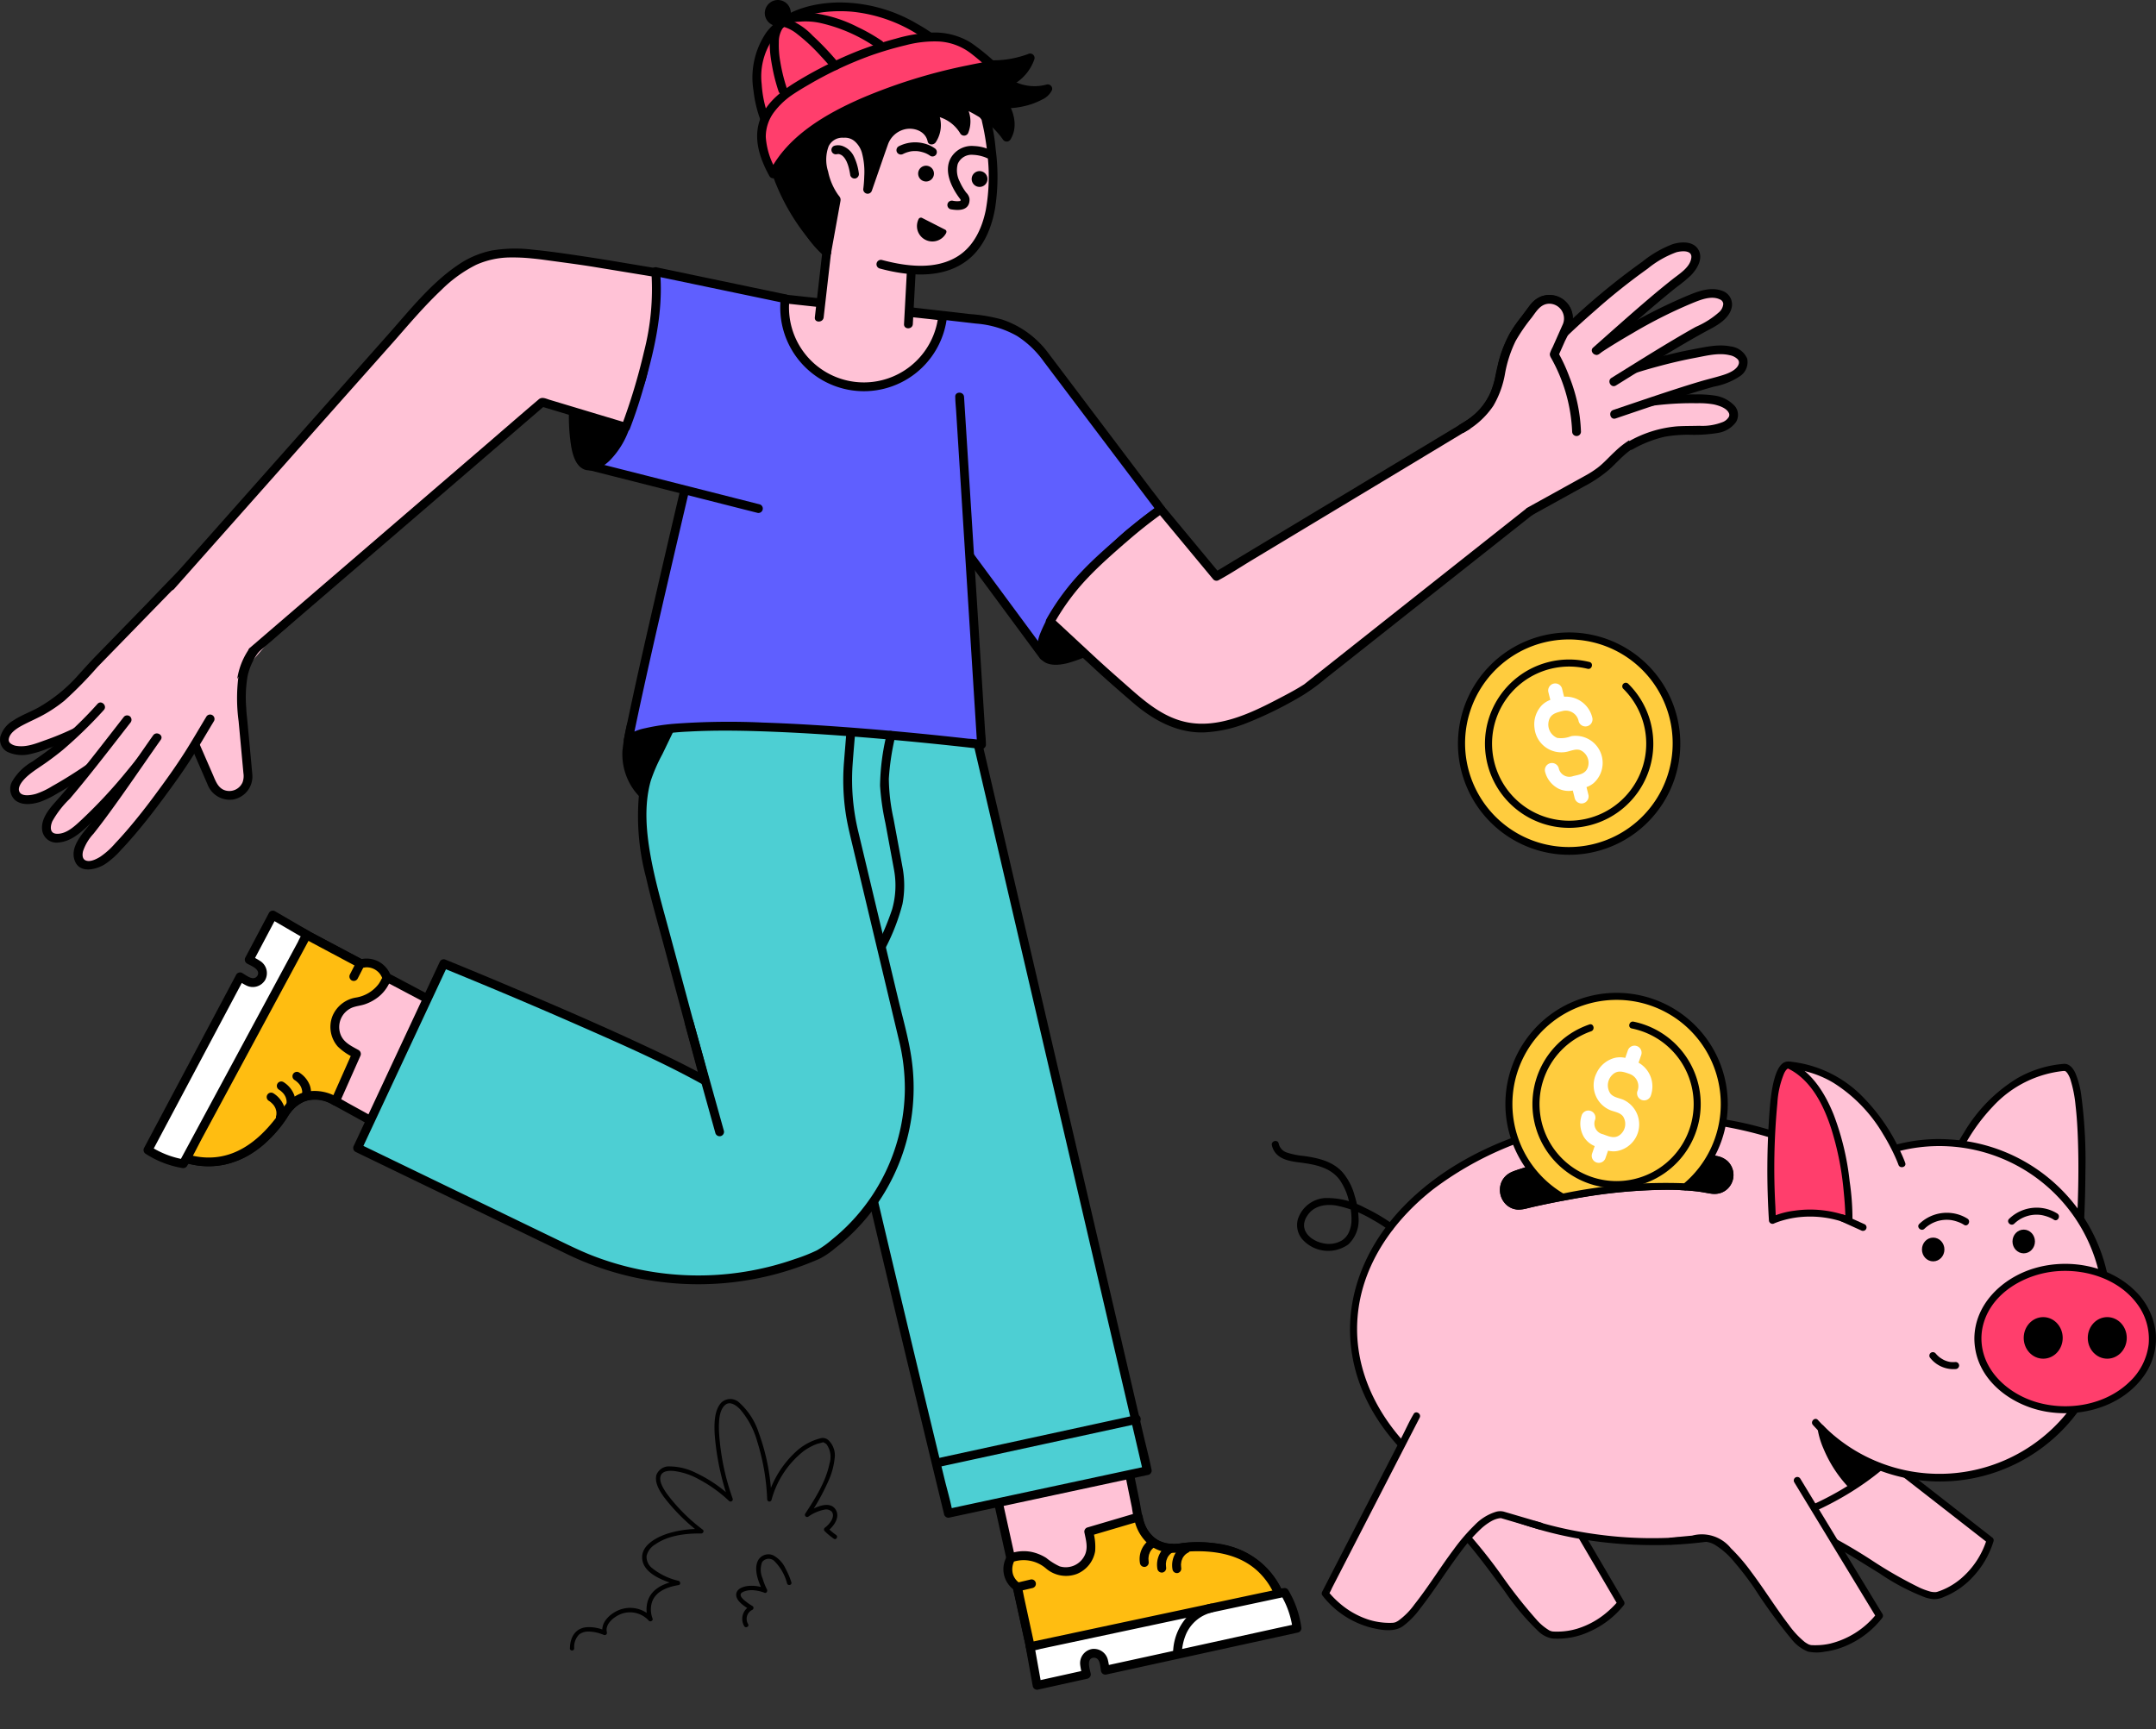 <svg xmlns="http://www.w3.org/2000/svg" width="349.082" height="280" viewBox="0 0 349.082 280">
  <rect x="0" y="0" width="349.082" height="280" fill="#333333" stroke="none"/>
  <g id="Grupo_306" data-name="Grupo 306" transform="translate(-13046 2083)">
    <rect id="Rectángulo_98" data-name="Rectángulo 98" width="349.08" height="280" transform="translate(13046 -2083)" fill="none"/>
    <g id="Grupo_299" data-name="Grupo 299" transform="translate(-126.515 -25.146)">
      <path id="Trazado_707" data-name="Trazado 707" d="M667.33,15.4c-.6-.727-1.238-1.429-1.884-2.118A29.6,29.6,0,0,0,661.6,9.688a6.318,6.318,0,0,0-2.013-1.111.713.713,0,0,1,.379-1.375,10.867,10.867,0,0,1,4.189,2.776,45.752,45.752,0,0,1,3.49,3.6c.235.268.47.537.7.811a.733.733,0,0,1,0,1.008.719.719,0,0,1-1.008,0" transform="translate(12639.355 -2062.3)"/>
      <path id="Trazado_607" data-name="Trazado 607" d="M652.484,11.478s-9.269-9.982-22.1-7.368-9.679,16.148-6.266,21.265" transform="translate(12673.993 -2060.422)" fill="#ff3e6c"/>
      <path id="Trazado_608" data-name="Trazado 608" d="M651.179,11.158a22.893,22.893,0,0,0-4.231-3.428,24.484,24.484,0,0,0-11.3-4.095c-4.054-.333-8.937.3-11.94,3.322a10.72,10.72,0,0,0-2.661,8.412,18.436,18.436,0,0,0,2.885,8.822c.508.768-.726,1.482-1.231.72a19.925,19.925,0,0,1-2.976-8.459,12.972,12.972,0,0,1,2.056-9.43c2.7-3.587,7.4-4.8,11.694-4.881A24.824,24.824,0,0,1,646.3,5.653a25.542,25.542,0,0,1,5.89,4.5c.625.671-.381,1.682-1.008,1.008" transform="translate(12674.795 -2059.597)"/>
      <path id="Trazado_609" data-name="Trazado 609" d="M547.841,112.236l38.678,52.378c2.289-3.039,8.958-15.5,12.783-18.852a77.431,77.431,0,0,1,6.19-4.909L586.544,115.76a14.15,14.15,0,0,0-9.675-5.529L555.727,107.8" transform="translate(12754.961 -2116.256)" fill="#5f5fff"/>
      <path id="Trazado_610" data-name="Trazado 610" d="M547.65,111.045l3.865,5.234,9.21,12.472,11.2,15.173,9.628,13.038,3.194,4.326a24.09,24.09,0,0,1,1.512,2.048c.018.031.043.058.064.087H585.1c.823-1.1,1.529-2.293,2.246-3.462,1.049-1.711,2.08-3.433,3.134-5.141A59.827,59.827,0,0,1,597.2,145.2a28.934,28.934,0,0,1,2.875-2.543q2.068-1.7,4.246-3.25-.127.488-.256.976l-5.5-7.286-9.65-12.779-3.181-4.213a15.628,15.628,0,0,0-4.325-4.138,15.9,15.9,0,0,0-6.613-2l-6.469-.743-13.153-1.511-.258-.03c-.9-.1-.912-1.531,0-1.426l11.6,1.333,7.28.837a26.138,26.138,0,0,1,5.253.9,15.343,15.343,0,0,1,7.463,5.463l2.5,3.308,9.5,12.579,4.366,5.782c.768,1.017,1.582,2.014,2.31,3.06.034.049.072.1.108.143a.725.725,0,0,1-.256.975q-1.893,1.349-3.7,2.815a35.581,35.581,0,0,0-2.832,2.44,28.473,28.473,0,0,0-3.108,3.924c-2.319,3.343-4.387,6.854-6.5,10.326-.823,1.35-1.626,2.734-2.575,4a.727.727,0,0,1-1.231,0l-3.865-5.234-9.209-12.472-11.2-15.173-9.628-13.038-3.194-4.325c-.5-.678-1.056-1.339-1.512-2.048-.019-.03-.043-.058-.064-.087-.545-.739.692-1.451,1.231-.72" transform="translate(12755.769 -2115.425)"/>
      <path id="Trazado_611" data-name="Trazado 611" d="M566.779,219.917c-1.242-1.416.149-4.866,3.321-9.077l6.946,6.486c-4.984,2.96-8.951,4.093-10.268,2.591" transform="translate(12774.832 -2171.505)"/>
      <path id="Trazado_612" data-name="Trazado 612" d="M565.448,219.6c-.955-1.14-.7-2.7-.243-4.005a22.912,22.912,0,0,1,3.453-5.936.727.727,0,0,1,1.12-.144l6.064,5.662.882.824a.72.72,0,0,1-.144,1.12,25.9,25.9,0,0,1-6.866,3.088c-1.37.334-3.2.551-4.266-.608-.619-.675.387-1.687,1.008-1.008a1.549,1.549,0,0,0,1.114.447,6.721,6.721,0,0,0,2.141-.3,26.068,26.068,0,0,0,6.149-2.845q-.072.56-.144,1.12l-6.064-5.663-.882-.824,1.12-.144a23.451,23.451,0,0,0-3.173,5.234,6.156,6.156,0,0,0-.495,1.875,2.123,2.123,0,0,0,.039.664,1.223,1.223,0,0,0,.2.441c.586.7-.418,1.713-1.008,1.008" transform="translate(12775.658 -2170.686)"/>
      <path id="Trazado_613" data-name="Trazado 613" d="M425.408,165.373a77.829,77.829,0,0,1,6.19-4.909l7.026,8.463,2,2.408,44.778-26.96,8.413,14.5-38.492,30.462c-14.014,8.36-20.13,8.469-27.848,1.842l-5.662-5-8.115-7.535c3.33-6.069,7.886-9.919,11.711-13.273" transform="translate(12928.855 -2135.866)" fill="#ffc2d6"/>
      <path id="Trazado_614" data-name="Trazado 614" d="M424.085,164.047c2.029-1.774,4.139-3.457,6.335-5.021a.713.713,0,0,1,.864.111l7.027,8.466,2,2.406-.864-.111,4.443-2.675,10.721-6.455,12.923-7.781L478.7,146.26c1.807-1.088,3.587-2.266,5.44-3.275.027-.015.052-.032.078-.047a.724.724,0,0,1,.976.256l7.36,12.686,1.052,1.815a.72.72,0,0,1-.111.864l-2.9,2.3-7.239,5.729L473.981,174l-9.315,7.372-7.054,5.582a32.736,32.736,0,0,1-3.727,2.75,62.141,62.141,0,0,1-9.041,4.506,21.486,21.486,0,0,1-7.1,1.575c-4.454.109-8.324-2.089-11.6-4.934-1.942-1.688-3.9-3.372-5.79-5.117q-3.651-3.371-7.282-6.762l-.7-.648a.726.726,0,0,1-.111-.864,38.117,38.117,0,0,1,5.72-7.734c1.914-2.022,4.012-3.85,6.1-5.684.688-.6,1.7.4,1.008,1.008-2.046,1.794-4.1,3.582-5.98,5.554a36.806,36.806,0,0,0-5.62,7.575l-.111-.864,6.718,6.238c1.886,1.751,3.825,3.441,5.755,5.144,2.724,2.4,5.609,4.758,9.276,5.461,4.909.942,9.951-1.349,14.2-3.557,1.567-.815,3.192-1.646,4.673-2.6.076-.049.146-.115.217-.171l1.5-1.185,6.312-5,8.91-7.051,9.462-7.488,7.838-6.2,4.068-3.22.188-.148q-.056.432-.112.864l-7.359-12.686-1.053-1.815.975.256-4.443,2.675L469.778,153.3l-12.923,7.781-11.173,6.727c-1.807,1.088-3.587,2.266-5.439,3.275-.027.014-.052.032-.079.047a.719.719,0,0,1-.864-.112l-7.653-9.219-1.372-1.653.865.112c-2.1,1.494-4.108,3.1-6.046,4.8-.688.6-1.7-.4-1.008-1.008" transform="translate(12929.673 -2135.044)"/>
      <path id="Trazado_615" data-name="Trazado 615" d="M603.076,530.087c.021-1.823.893-3.329,2.838-3.437a6.689,6.689,0,0,1,3,.618l-.524.4c-.447-1.75,1.185-3.191,2.62-3.786a4.826,4.826,0,0,1,5.368,1.207l-.6.347a4.764,4.764,0,0,1-.155-2.829c.567-2.208,2.814-3.139,4.868-3.467v.687c-2.016-.586-5.589-1.756-5.723-4.36-.11-2.147,2.412-3.4,4.113-3.962a16.933,16.933,0,0,1,5.471-.747l-.252.609a30.683,30.683,0,0,1-5.836-5.826c-.673-.951-1.532-2.33-1.177-3.561a2.171,2.171,0,0,1,2.191-1.355,9.6,9.6,0,0,1,4.208,1.056,22.136,22.136,0,0,1,5.862,4.022l-.6.347a41.748,41.748,0,0,1-2.239-10.673c-.073-1.6-.1-3.794,1.062-5.072a2.124,2.124,0,0,1,3,.057,11.182,11.182,0,0,1,3.072,4.8,34.358,34.358,0,0,1,2.077,10.8l-.7-.095a16.24,16.24,0,0,1,4.89-7.849,9.263,9.263,0,0,1,3.857-1.98,1.363,1.363,0,0,1,1.208.384,3.4,3.4,0,0,1,.953,2.957,11.78,11.78,0,0,1-.985,3.562,35.833,35.833,0,0,1-3.166,5.7l-.488-.487c1.119-.714,3.737-2.186,4.8-.555.824,1.269-.357,2.807-1.346,3.548l.073-.56a9.767,9.767,0,0,0,1.354,1.133c.378.255.022.873-.36.616a10.875,10.875,0,0,1-1.5-1.244.363.363,0,0,1,.072-.56c.639-.478,1.713-1.7,1.1-2.563a1.273,1.273,0,0,0-1.247-.335,6.764,6.764,0,0,0-2.579,1.137.359.359,0,0,1-.488-.488c1.626-2.475,3.358-5.208,3.945-8.16a3.524,3.524,0,0,0-.451-3.028,1.215,1.215,0,0,0-.279-.235c-.054-.034-.315-.17-.209-.117-.009,0-.161-.057-.162-.054-.014.058.257-.055.076.012-.376.137-.783.194-1.161.34a9.3,9.3,0,0,0-2.014,1.107,15.038,15.038,0,0,0-5.2,7.909.358.358,0,0,1-.7-.1,35.878,35.878,0,0,0-1.6-9.335,13.711,13.711,0,0,0-2.762-5.221c-.623-.655-1.63-1.386-2.4-.763-1.1.885-1.067,2.94-1.048,4.185a38.858,38.858,0,0,0,2.231,11.04.359.359,0,0,1-.6.347,22.348,22.348,0,0,0-4.883-3.5,11.131,11.131,0,0,0-4.026-1.344c-.69-.062-1.78-.069-2.117.691-.41.926.415,2.173.9,2.9a28.732,28.732,0,0,0,5.889,5.919c.246.2.037.612-.252.608-2.518-.028-5.382.3-7.5,1.795a2.992,2.992,0,0,0-1.358,1.841,2.312,2.312,0,0,0,.905,1.977,10.644,10.644,0,0,0,4.28,2.056c.313.091.365.629,0,.687-1.859.3-3.968,1.067-4.406,3.123a4.123,4.123,0,0,0,.191,2.3c.132.333-.368.6-.6.346a4.128,4.128,0,0,0-4.32-1.16c-1.212.41-2.836,1.636-2.477,3.045a.361.361,0,0,1-.523.4c-.067-.03.048.018.012.005-.055-.02-.109-.045-.164-.065-.174-.065-.35-.126-.529-.18a6.117,6.117,0,0,0-1.621-.286,2.524,2.524,0,0,0-1.642.443,2.853,2.853,0,0,0-.821,2.285.357.357,0,0,1-.713,0" transform="translate(12661.718 -2321.033)"/>
      <path id="Trazado_616" data-name="Trazado 616" d="M627.339,548.664a7.882,7.882,0,0,0-1.982-3.545,1.321,1.321,0,0,0-2.059.075,3.5,3.5,0,0,0,.075,2.651,10.665,10.665,0,0,0,.712,1.8c.126.246-.091.65-.4.524a5.959,5.959,0,0,0-1.559-.389,3.8,3.8,0,0,0-1.458.082c-.261.075-.82.247-.853.592-.044.471.667.986.984,1.232a7.7,7.7,0,0,0,.928.621.361.361,0,0,1,0,.616,1.617,1.617,0,0,0-.709,2.3c.257.382-.36.739-.615.36a2.332,2.332,0,0,1,.965-3.278v.616c-.842-.479-2.552-1.537-2.231-2.716.253-.93,1.6-1.167,2.407-1.172a6.237,6.237,0,0,1,2.331.446l-.4.524c-.708-1.381-1.607-3.543-.85-5.052a1.92,1.92,0,0,1,2.435-.863,4.627,4.627,0,0,1,2.053,2.214,12.084,12.084,0,0,1,.919,2.171c.135.44-.552.628-.687.19" transform="translate(12672.616 -2350.116)"/>
      <path id="Trazado_617" data-name="Trazado 617" d="M705.131,254.147l-.559,2.893a9.242,9.242,0,0,0,4.671,9.88l6.625,3.589,2.382-16.742" transform="translate(12569.591 -2194.522)"/>
      <path id="Trazado_618" data-name="Trazado 618" d="M705.027,253.517c-.192.992-.4,1.983-.575,2.978a8.582,8.582,0,0,0,1.308,6.217c1.572,2.376,4.4,3.5,6.819,4.814l2.858,1.548-1.047.426,2.089-14.682.293-2.06a.718.718,0,0,1,.877-.5.731.731,0,0,1,.5.877l-2.088,14.681q-.147,1.03-.293,2.061a.719.719,0,0,1-1.047.426l-6.207-3.363a10.916,10.916,0,0,1-3.7-3.106,9.928,9.928,0,0,1-1.9-6.429,33.891,33.891,0,0,1,.736-4.269c.174-.9,1.549-.519,1.375.379" transform="translate(12570.382 -2193.703)"/>
      <path id="Trazado_619" data-name="Trazado 619" d="M839.34,339.312l-26.6-14.086-19.452,36.453s10,6.132,18.347-6.842a5.534,5.534,0,0,1,7.307-1.881c3.211,1.755,6.31,3.467,6.31,3.467" transform="translate(12407.277 -2232.838)" fill="#ffc2d6"/>
      <path id="Trazado_620" data-name="Trazado 620" d="M838.143,339.113l-8.973-4.752-14.321-7.582-3.31-1.753.975-.256-1.936,3.629-4.65,8.713-5.6,10.489-4.866,9.118-1.611,3.019a12.041,12.041,0,0,1-.758,1.42.638.638,0,0,0-.034.064q-.128-.488-.256-.975a6.16,6.16,0,0,0,.586.306c.1.048.206.095.31.14s-.126-.05.045.019l.236.093q.457.175.927.313a11.243,11.243,0,0,0,5.387.28,13.628,13.628,0,0,0,7.05-4.109,21.578,21.578,0,0,0,1.88-2.238,24.524,24.524,0,0,1,1.668-2.313,6.317,6.317,0,0,1,4.344-1.979c2.186-.09,4,1.192,5.837,2.2q1.849,1.015,3.694,2.034c.8.444.085,1.676-.72,1.231q-1.492-.824-2.988-1.646-1.459-.8-2.922-1.6a5.525,5.525,0,0,0-2.352-.787,4.9,4.9,0,0,0-4.146,1.86c-.606.78-1.108,1.641-1.716,2.423a22.179,22.179,0,0,1-1.875,2.133,14.84,14.84,0,0,1-7.21,4.133,12.868,12.868,0,0,1-5.919-.138,10.592,10.592,0,0,1-2.835-1.122.728.728,0,0,1-.256-.976l1.937-3.629,4.649-8.714q2.8-5.245,5.6-10.489l4.866-9.118c.785-1.471,1.5-3.014,2.369-4.439.013-.02.023-.042.034-.064a.725.725,0,0,1,.976-.256l8.974,4.751,14.32,7.583,3.31,1.753c.811.429.091,1.661-.72,1.231" transform="translate(12408.114 -2232.024)"/>
      <path id="Trazado_621" data-name="Trazado 621" d="M844.292,353.3c-3.26-1.87-6.348-.906-7.921,1.538-8.349,12.973-18.347,6.842-18.347,6.842l19.452-36.453,10.905,5.817h0a3.4,3.4,0,0,1,4.1,1.956l.124.3a6.2,6.2,0,0,1-5.064,3.956,4.086,4.086,0,0,0-1.284,7.583l1.433.806Z" transform="translate(12382.537 -2232.838)" fill="#ffbd11"/>
      <path id="Trazado_622" data-name="Trazado 622" d="M843.137,353.1a5.641,5.641,0,0,0-4.427-.674,5.948,5.948,0,0,0-3.052,2.756,19.87,19.87,0,0,1-6.29,6.1,12.909,12.909,0,0,1-10.354,1.117,10,10,0,0,1-2.144-.922.728.728,0,0,1-.256-.975q.969-1.814,1.936-3.629,2.326-4.357,4.65-8.714l5.6-10.489,4.865-9.118c.785-1.471,1.5-3.015,2.369-4.439.013-.02.023-.043.035-.064a.724.724,0,0,1,.975-.256l9.533,5.085,1.372.732-.549-.072a4.161,4.161,0,0,1,4.639,1.771,4.021,4.021,0,0,1,.435.912,1.93,1.93,0,0,1-.368,1.356,6.267,6.267,0,0,1-1.649,2.01,7.416,7.416,0,0,1-2.116,1.168c-.694.251-1.453.3-2.135.568a3.411,3.411,0,0,0-1.914,4.262c.484,1.391,1.781,1.954,2.969,2.623a.732.732,0,0,1,.255.975l-3.4,7.658c-.372.837-1.6.113-1.231-.719l3.4-7.659q.128.488.256.976a9.363,9.363,0,0,1-2.682-1.826,4.836,4.836,0,0,1-.871-4.857,4.975,4.975,0,0,1,3.851-3.063,5.764,5.764,0,0,0,3.649-2.19,5.4,5.4,0,0,0,.305-.494q.085-.151.159-.307c.026-.054.216-.362.135-.152-.04.106.049.094-.022-.03-.022-.038-.036-.086-.054-.125a3.057,3.057,0,0,0-.327-.551,2.724,2.724,0,0,0-2.124-1.045c-.494,0-.925.239-1.391.009-.186-.092-.367-.2-.551-.293l-5.606-2.99-4.689-2.5.976-.256L835.36,328.4l-4.65,8.714-5.6,10.489q-2.432,4.56-4.865,9.118l-1.611,3.019a12.02,12.02,0,0,1-.757,1.42.381.381,0,0,0-.034.064q-.129-.488-.256-.976c.139.085.284.158.429.23.169.083.34.161.513.236-.168-.072.121.047.18.071q.185.071.37.136a11.576,11.576,0,0,0,4.14.675c5.233-.109,9.036-3.917,11.784-8a6.178,6.178,0,0,1,3.709-2.646,7.25,7.25,0,0,1,5.142.92c.8.447.083,1.679-.72,1.231" transform="translate(12383.332 -2232.023)"/>
      <path id="Trazado_623" data-name="Trazado 623" d="M864.311,330.924a1.571,1.571,0,0,1-2.145.573l-1.287-.744L845.961,358.8a17.5,17.5,0,0,0,5.723,2.221l19.994-37.073-5.5-3.2-3.825,7.228,1.389.8a1.57,1.57,0,0,1,.573,2.145" transform="translate(12350.507 -2230.438)" fill="#fff"/>
      <path id="Trazado_624" data-name="Trazado 624" d="M864.11,330.465a2.326,2.326,0,0,1-2.978.9c-.493-.234-.957-.544-1.429-.817l.975-.256q-2.527,4.752-5.054,9.5L847.6,354.879l-1.843,3.466-.255-.976a14.723,14.723,0,0,0,5.553,2.149l-.806.328,1.993-3.694,4.756-8.82,5.783-10.722,5-9.272,1.642-3.044a11.743,11.743,0,0,1,.787-1.459.534.534,0,0,0,.033-.062l.256.975-5.5-3.2.975-.256-3.825,7.228-.256-.976c.484.28.99.538,1.456.847a2.327,2.327,0,0,1,.762,3.077c-.419.817-1.65.1-1.231-.72.532-1.037-1.029-1.581-1.706-1.972a.727.727,0,0,1-.256-.976l3.826-7.228a.722.722,0,0,1,.975-.256l5.5,3.2a.727.727,0,0,1,.256.976l-1.992,3.694-4.757,8.82-5.782,10.722-5,9.272c-.8,1.492-1.539,3.059-2.428,4.5-.013.02-.023.042-.034.062a.738.738,0,0,1-.805.328,15.739,15.739,0,0,1-5.893-2.293.728.728,0,0,1-.256-.975l5.054-9.5L857.6,333.04l1.843-3.466a.723.723,0,0,1,.976-.256c.675.391,1.83,1.393,2.456.427.5-.768,1.732-.053,1.231.72" transform="translate(12351.324 -2229.619)"/>
      <line id="Línea_24" data-name="Línea 24" y1="2.069" x2="1.059" transform="translate(13229.797 -1901.799)" fill="#fff"/>
      <path id="Trazado_625" data-name="Trazado 625" d="M825.836,338.647l.929-1.814.13-.254a.718.718,0,0,1,.975-.256.73.73,0,0,1,.256.975l-.929,1.814-.13.254a.718.718,0,0,1-.975.256.729.729,0,0,1-.256-.975" transform="translate(12403.345 -2238.737)"/>
      <path id="Trazado_626" data-name="Trazado 626" d="M847.519,380.272a2.934,2.934,0,0,0-1.5-3.231" transform="translate(12374.565 -2260.622)" fill="#fff"/>
      <path id="Trazado_627" data-name="Trazado 627" d="M846.008,379.254c.008-.026.014-.053.02-.08s.012-.064.019-.1c.033-.175-.021.212-.005.044a3.108,3.108,0,0,0,.015-.319c0-.068,0-.136-.009-.2,0-.037-.009-.073-.011-.109.011.254.016.115,0,.047a2.779,2.779,0,0,0-.133-.493c-.022-.061-.105-.188.006.008-.018-.031-.031-.066-.046-.1a2.962,2.962,0,0,0-.148-.266c-.029-.045-.058-.09-.089-.135-.016-.022-.032-.045-.049-.067q.1.132.033.044c-.077-.092-.155-.182-.24-.267s-.192-.177-.291-.262q-.091-.072.022.015l-.086-.064c-.06-.043-.122-.084-.184-.125a.713.713,0,0,1,.72-1.231,4.252,4.252,0,0,1,1.728,2.068,3.28,3.28,0,0,1,.176,1.527,2.7,2.7,0,0,1-.076.44.713.713,0,1,1-1.375-.379" transform="translate(12375.39 -2259.794)"/>
      <path id="Trazado_628" data-name="Trazado 628" d="M852.963,383.632a2.934,2.934,0,0,0-1.5-3.231" transform="translate(12366.597 -2262.424)" fill="#fff"/>
      <path id="Trazado_629" data-name="Trazado 629" d="M851.453,382.615c.008-.026.014-.053.02-.08s.012-.063.018-.1c.034-.175-.021.212-.005.045a3.044,3.044,0,0,0,.015-.32c0-.068,0-.136-.009-.2,0-.037-.009-.073-.011-.109.011.254.016.115,0,.047a2.813,2.813,0,0,0-.134-.493c-.022-.061-.1-.188.006.008-.018-.032-.03-.066-.046-.1a3.016,3.016,0,0,0-.148-.266q-.043-.068-.09-.135l-.049-.067c.069.088.08.1.033.044-.078-.092-.155-.182-.24-.267s-.192-.177-.291-.262c-.06-.048-.053-.043.022.015l-.086-.064c-.06-.043-.122-.084-.184-.125a.713.713,0,0,1,.72-1.231,4.25,4.25,0,0,1,1.728,2.069,3.276,3.276,0,0,1,.176,1.527,2.673,2.673,0,0,1-.075.44.713.713,0,0,1-1.375-.379" transform="translate(12367.419 -2261.597)"/>
      <path id="Trazado_630" data-name="Trazado 630" d="M856.517,387.529a2.934,2.934,0,0,0-1.5-3.231" transform="translate(12361.394 -2264.513)" fill="#fff"/>
      <path id="Trazado_631" data-name="Trazado 631" d="M855.006,386.511c.008-.026.014-.053.02-.08s.013-.064.019-.1c.033-.175-.021.212-.005.044a3.11,3.11,0,0,0,.015-.319c0-.068,0-.136-.009-.2,0-.037-.009-.073-.011-.109.011.254.016.115,0,.047a2.778,2.778,0,0,0-.134-.492c-.022-.061-.1-.188.006.008-.018-.032-.031-.066-.046-.1a3.009,3.009,0,0,0-.148-.266c-.029-.045-.058-.09-.089-.134-.016-.022-.032-.045-.049-.067q.1.132.034.044c-.078-.092-.156-.182-.24-.267s-.191-.177-.291-.262c-.06-.048-.053-.043.022.015l-.086-.064c-.06-.043-.122-.084-.184-.125a.713.713,0,0,1,.72-1.231,4.251,4.251,0,0,1,1.728,2.069,3.277,3.277,0,0,1,.176,1.527,2.677,2.677,0,0,1-.076.44.713.713,0,1,1-1.375-.379" transform="translate(12362.219 -2263.686)"/>
      <path id="Trazado_632" data-name="Trazado 632" d="M0,3.807,11.015,31.823l38.5-14.994S45.923,5.665,31.138,10.072a5.534,5.534,0,0,1-6.77-3.331C23.074,3.318,21.838,0,21.838,0" transform="translate(13333.954 -1821.997) rotate(9)" fill="#ffc2d6"/>
      <path id="Trazado_633" data-name="Trazado 633" d="M1.427,4.291l3.715,9.45,5.929,15.08,1.37,3.486-.877-.5L15.4,30.316l9.2-3.584,11.079-4.315,9.63-3.751L48.5,17.425A12.814,12.814,0,0,1,50,16.84a.586.586,0,0,0,.067-.026l-.5.877a1.213,1.213,0,0,0-.057-.159c-.027-.055-.046-.117-.069-.174-.051-.131.033.077.02.047-.02-.046-.04-.094-.061-.14a12.879,12.879,0,0,0-.784-1.458,11.4,11.4,0,0,0-3.567-3.579,12.881,12.881,0,0,0-7.25-1.792,21.976,21.976,0,0,0-5.367.89,6.638,6.638,0,0,1-5.238-.445A6.3,6.3,0,0,1,25.007,8.8a17.741,17.741,0,0,1-1.415-3.394q-.854-2.271-1.7-4.543C21.569,0,22.947-.37,23.265.483q.682,1.831,1.37,3.66c.7,1.869,1.177,4.132,2.949,5.3a4.837,4.837,0,0,0,2.364.811,8.676,8.676,0,0,0,2.739-.477A22.72,22.72,0,0,1,38.089,9a13.424,13.424,0,0,1,11.535,5.738,10.431,10.431,0,0,1,1.32,2.571.73.73,0,0,1-.5.877l-3.833,1.492-9.2,3.585L26.331,27.581,16.7,31.332l-3.189,1.242c-.494.192-.992.432-1.5.584-.023.007-.045.017-.067.026a.728.728,0,0,1-.877-.5l-3.715-9.45L1.423,8.156.052,4.67c-.336-.854,1.043-1.225,1.375-.379" transform="translate(13333.328 -1822.777) rotate(9)"/>
      <path id="Trazado_634" data-name="Trazado 634" d="M19.6,0c1.256,3.542,4.227,4.822,7.013,3.991C41.4-.416,44.995,10.748,44.995,10.748L6.493,25.743,2.006,14.226A3.4,3.4,0,0,1,.168,10.071l.1-.307a6.206,6.206,0,0,1,6.419.3A4.086,4.086,0,0,0,12.6,5.143L12.037,3.6Z" transform="translate(13337.469 -1815.283) rotate(9)" fill="#ffbd11"/>
      <path id="Trazado_635" data-name="Trazado 635" d="M21,.5a5.615,5.615,0,0,0,2.9,3.353,5.853,5.853,0,0,0,4.055-.091,20.03,20.03,0,0,1,8.789-.55A12.9,12.9,0,0,1,45.38,9.155a9.995,9.995,0,0,1,1.014,2.1.729.729,0,0,1-.5.877l-3.833,1.493L32.86,17.2,21.781,21.519,12.151,25.27,8.962,26.512c-.494.193-.991.432-1.5.584-.023.007-.045.018-.067.026a.727.727,0,0,1-.877-.5L2.6,16.557,2.03,15.108l.328.426A4.121,4.121,0,0,1,.016,11.487a4.533,4.533,0,0,1,.211-1.021,1.237,1.237,0,0,1,.794-.832,6.55,6.55,0,0,1,3.037-.655,7.331,7.331,0,0,1,2.564.59,10.013,10.013,0,0,0,2.357,1.009,3.416,3.416,0,0,0,3.764-2.528c.32-1.25-.263-2.42-.682-3.57a.714.714,0,0,1,.327-.805l7.567-3.6c.824-.392,1.549.837.719,1.232l-7.567,3.6.328-.805a9.263,9.263,0,0,1,.834,3.143,4.852,4.852,0,0,1-2.331,4.1A4.981,4.981,0,0,1,6.8,11.23a5.545,5.545,0,0,0-5.458-.157l.328-.426a2.973,2.973,0,0,0,.055,2.4,2.687,2.687,0,0,0,.919,1.021c.34.222.588.28.769.674.278.6.487,1.25.729,1.869L7.095,24.2l.8,2.048-.877-.5,3.833-1.492,9.2-3.585,11.078-4.314L40.762,12.6l3.189-1.242a12.827,12.827,0,0,1,1.5-.584.512.512,0,0,0,.067-.026l-.5.877a.781.781,0,0,0-.041-.117,1.338,1.338,0,0,1-.055-.144c-.07-.188-.005-.019-.021-.055a12.31,12.31,0,0,0-.589-1.165,11.361,11.361,0,0,0-2.687-3.179c-3.992-3.306-9.411-2.916-14.108-1.6a6.231,6.231,0,0,1-4.629-.428A7.246,7.246,0,0,1,19.628.881C19.312.019,20.69-.354,21,.5" transform="translate(13336.873 -1816.078) rotate(9)"/>
      <path id="Trazado_636" data-name="Trazado 636" d="M23.132,0,75.5,128.86,44.763,140.727S11.236,60.64,7.207,47.535,0,11.5,0,11.5" transform="translate(13303.869 -1958.809) rotate(9)" fill="#4dcfd3"/>
      <path id="Trazado_637" data-name="Trazado 637" d="M24.515.474l1.4,3.455,3.82,9.4,5.627,13.847,6.862,16.886,7.542,18.56q3.806,9.368,7.613,18.735,3.536,8.7,7.073,17.407l5.98,14.714,4.315,10.62c.679,1.67,1.422,3.329,2.041,5.022.026.072.058.142.086.212a.726.726,0,0,1-.5.877l-10.4,4.018-16.515,6.377-3.813,1.473a.73.73,0,0,1-.877-.5q-.716-1.712-1.43-3.424-1.9-4.546-3.788-9.1-2.721-6.546-5.431-13.1-3.2-7.748-6.387-15.5-3.3-8.044-6.571-16.1Q18.107,76.825,15.1,69.27c-1.646-4.143-3.28-8.291-4.863-12.459-1.012-2.663-2.036-5.33-2.9-8.045A164.65,164.65,0,0,1,2.712,28.837Q1.264,21.033.125,13.175q-.06-.411-.117-.823c-.125-.9,1.249-1.286,1.375-.379C1.914,15.8,2.534,19.614,3.188,23.42c1.23,7.16,2.587,14.326,4.473,21.346.844,3.14,1.9,6.188,3.033,9.233,1.439,3.866,2.94,7.708,4.453,11.546q2.882,7.308,5.833,14.59,3.237,8.011,6.514,16.007,3.241,7.915,6.506,15.821,2.854,6.915,5.724,13.823,2.124,5.115,4.256,10.228c.687,1.648,1.485,3.287,2.076,4.973.026.073.06.144.09.215l-.877-.5,10.4-4.018,16.515-6.377L76,128.836l-.5.877-1.4-3.455-3.82-9.4L64.652,103.01,57.791,86.124l-7.542-18.56L42.635,48.829,35.562,31.422l-5.98-14.714q-2.158-5.31-4.315-10.62c-.679-1.67-1.423-3.329-2.041-5.022C23.2.994,23.169.924,23.14.853,22.795,0,24.174-.366,24.515.474" transform="translate(13303.286 -1959.573) rotate(9)"/>
      <path id="Trazado_638" data-name="Trazado 638" d="M714.582,244.222l-25.193-2.852-6.523,13.517c-2.487,6.453-.482,14.955,1.314,21.633l7.658,28.469c-11.982-6.663-42.257-18.93-42.257-18.93l-13.949,29.846,34.261,16.568a48.019,48.019,0,0,0,40.543.59,32.192,32.192,0,0,0,13.638-34.369l-8.14-34.143a35.247,35.247,0,0,1-.846-11.016l.445-5.51" transform="translate(12594.782 -2187.875)" fill="#4dcfd3"/>
      <path id="Trazado_639" data-name="Trazado 639" d="M713.782,244.108l-8.528-.966-13.534-1.532-3.131-.354.616-.353-5.029,10.421a26.836,26.836,0,0,0-1.877,4.3c-1.165,4.145-.7,8.632.09,12.8.746,3.917,1.863,7.761,2.9,11.61q1.9,7.054,3.795,14.108c.866,3.221,1.815,6.432,2.6,9.673.012.051.028.1.041.154a.721.721,0,0,1-1.047.806c-6.287-3.491-12.915-6.4-19.489-9.294q-9.311-4.1-18.723-7.975-1.935-.8-3.874-1.589l.805-.328-4.732,10.125-7.487,16.019-1.73,3.7-.256-.975L642.514,318l14.649,7.084,11.188,5.41c1.6.772,3.2,1.521,4.858,2.149a47.324,47.324,0,0,0,28.981,1.478q1.757-.469,3.476-1.07a28,28,0,0,0,3.517-1.392,15.377,15.377,0,0,0,2.489-1.781q1.208-.974,2.318-2.061a31.68,31.68,0,0,0,9.449-22.234,32.911,32.911,0,0,0-.948-7.927l-.958-4.019-3.592-15.067-3.119-13.085c-.365-1.534-.732-3.062-.962-4.625a36.44,36.44,0,0,1-.285-8.154c.072-.918.148-1.837.223-2.755s.148-1.837.223-2.755,1.5-.916,1.426,0c-.16,1.984-.343,3.967-.478,5.953a35.722,35.722,0,0,0,.939,10.742l2.613,10.961,3.806,15.962c.77,3.228,1.72,6.488,2.191,9.778a32.922,32.922,0,0,1-9.89,28.59q-1.192,1.13-2.493,2.134a12.6,12.6,0,0,1-2.513,1.7,48.733,48.733,0,0,1-40.954-.786q-4.233-2.044-8.464-4.093l-14.977-7.242-10.234-4.949-.521-.252a.728.728,0,0,1-.256-.976l4.732-10.125,7.487-16.019,1.73-3.7a.712.712,0,0,1,.805-.327c3.716,1.505,7.415,3.051,11.107,4.611,7.14,3.014,14.259,6.091,21.281,9.373,3.388,1.583,6.769,3.2,10.039,5.017l-1.047.805-2.221-8.256q-1.942-7.222-3.885-14.444c-.925-3.438-1.912-6.872-2.7-10.343a38.6,38.6,0,0,1-1.177-13.162,15.259,15.259,0,0,1,1.129-4.53c.243-.525.5-1.042.754-1.563l5.588-11.58.14-.29a.688.688,0,0,1,.616-.353l8.528.965,13.535,1.532,3.131.354c.9.1.912,1.53,0,1.426" transform="translate(12595.582 -2187.048)"/>
      <path id="Trazado_640" data-name="Trazado 640" d="M10.132,14.619a1.57,1.57,0,0,1,2,.962l.492,1.4L42.214,5.413A17.494,17.494,0,0,0,39.317,0L0,15.112l2.09,6.016L9.7,18.134,9.17,16.62a1.57,1.57,0,0,1,.962-2" transform="translate(13341.671 -1806.154) rotate(9)" fill="#fff"/>
      <path id="Trazado_641" data-name="Trazado 641" d="M10.663,14.651a2.31,2.31,0,0,1,2.817,1.311c.212.505.372,1.035.553,1.551l-.877-.5L23.18,13.1,39.089,6.874l3.656-1.43-.5.877a14.34,14.34,0,0,0-2.714-5.1l.694.184L36.31,2.912l-9.353,3.6-11.37,4.37-9.833,3.78L2.524,15.9a12.461,12.461,0,0,1-1.547.595.6.6,0,0,0-.066.025l.5-.877L3.5,21.657l-.877-.5,7.611-2.994-.5.877c-.185-.527-.4-1.052-.554-1.591a2.328,2.328,0,0,1,1.483-2.8c.849-.347,1.219,1.032.379,1.375-1.04.425-.175,1.946.067,2.638a.728.728,0,0,1-.5.877L3,22.534a.724.724,0,0,1-.877-.5L.034,16.021a.729.729,0,0,1,.5-.877l3.917-1.506,9.353-3.6,11.37-4.37,9.833-3.78L38.235.652c.51-.2,1.023-.441,1.547-.595.023-.007.044-.017.066-.025a.694.694,0,0,1,.694.183,16.046,16.046,0,0,1,3.08,5.728.73.73,0,0,1-.5.877L33.1,10.739,17.191,16.961,13.535,18.39a.724.724,0,0,1-.877-.5c-.272-.776-.473-2.2-1.616-1.866a.714.714,0,0,1-.379-1.375" transform="translate(13341.07 -1806.977) rotate(9)"/>
      <path id="Trazado_642" data-name="Trazado 642" d="M5.191,1.418c-.041.014-.081.034-.122.048.3-.1-.095.047-.19.1-.176.09-.348.188-.516.294-.09.057-.181.116-.269.177l-.151.108-.066.049c-.145.109.072-.058-.012.01A6.187,6.187,0,0,0,1.684,5.48a8.862,8.862,0,0,0-.18,3.4.717.717,0,0,1-.713.713.73.73,0,0,1-.713-.713,8.9,8.9,0,0,1,1.176-5.9A7.708,7.708,0,0,1,4.03.4,5.5,5.5,0,0,1,4.812.043c.868-.3,1.241,1.074.379,1.375" transform="translate(13363.762 -1798.968) rotate(9)"/>
      <path id="Trazado_643" data-name="Trazado 643" d="M.479,12.008,10.9,7.952,27.391,1.535,31.2.051c.856-.333,1.227,1.046.379,1.375L21.159,5.482,4.67,11.9.858,13.383C0,13.716-.368,12.338.479,12.008" transform="translate(13325.646 -1833.648) rotate(9)"/>
      <path id="Trazado_644" data-name="Trazado 644" d="M657.7,110.591l-24.684-.359c-3.748-.406-5.875.931-8.081,6.258,0,0-10.848,44.966-14.523,63.044,6.308-5.475,57.211.7,57.211.7l-3.541-56.3" transform="translate(12663.809 -2117.522)" fill="#5f5fff"/>
      <path id="Trazado_645" data-name="Trazado 645" d="M656.867,110.526l-16.327-.237-7.859-.114a12.251,12.251,0,0,0-3.029.065c-2,.471-3.193,2.229-4.078,3.96a10.141,10.141,0,0,0-.917,2.254q-.257,1.066-.513,2.132-.968,4.033-1.928,8.067-3,12.588-5.923,25.194c-1.91,8.253-3.812,16.511-5.552,24.8q-.241,1.148-.475,2.3l-1.192-.694a7.74,7.74,0,0,1,3.233-1.442,32.87,32.87,0,0,1,5.117-.754,120.245,120.245,0,0,1,14.044-.164c5.253.174,10.5.513,15.738.929q6.615.526,13.217,1.22,2.135.223,4.268.463a14,14,0,0,1,2.012.233.674.674,0,0,0,.087.011l-.713.713q-.177-2.817-.354-5.635-.422-6.7-.844-13.408-.511-8.133-1.023-16.266-.442-7.031-.884-14.061-.145-2.311-.29-4.622c-.046-.732-.135-1.477-.139-2.211,0-.032,0-.064-.006-.1-.058-.916,1.369-.913,1.426,0q.177,2.818.355,5.635l.843,13.408q.511,8.133,1.023,16.265.442,7.031.884,14.062.145,2.31.291,4.621c.046.733.135,1.477.139,2.211,0,.032,0,.064.006.1a.715.715,0,0,1-.713.713c-1.686-.205-3.375-.389-5.063-.569q-6.188-.661-12.39-1.184c-5.164-.434-10.336-.793-15.514-1.014-4.8-.2-9.632-.32-14.437-.059a44.239,44.239,0,0,0-5.384.561,18.023,18.023,0,0,0-2.09.489q-.424.13-.836.295c-.113.045.115-.055-.063.028l-.155.072c-.118.057-.234.117-.348.182s-.194.12-.29.182c-.228.148.029-.037-.136.1a.72.72,0,0,1-1.192-.694c1.634-8.03,3.474-16.02,5.313-24.005q3.009-13.071,6.121-26.119,1.081-4.548,2.17-9.094c.3-1.26.536-2.562.914-3.8a14.248,14.248,0,0,1,1.326-2.793,9.708,9.708,0,0,1,2.014-2.575c1.594-1.368,3.418-1.549,5.435-1.437,1.867.1,3.756.054,5.625.082l18.663.271.4.006a.714.714,0,0,1,0,1.426" transform="translate(12664.644 -2116.745)"/>
      <path id="Trazado_646" data-name="Trazado 646" d="M637.472,290.791a42.519,42.519,0,0,0,2.248-5.435,14.055,14.055,0,0,0,.333-6.24c-.082-.462-.17-.924-.255-1.386q-.585-3.168-1.171-6.336a40.46,40.46,0,0,1-.864-6.059,37.368,37.368,0,0,1,1.078-8.342c.175-.9,1.55-.519,1.375.379a40.289,40.289,0,0,0-1.032,6.861,31.806,31.806,0,0,0,.764,6.483q.6,3.237,1.2,6.475c.089.48.18.959.266,1.44a15.963,15.963,0,0,1-.028,5.906,33.838,33.838,0,0,1-2.679,6.974c-.37.838-1.6.113-1.231-.72" transform="translate(12677.243 -2195.977)"/>
      <path id="Trazado_647" data-name="Trazado 647" d="M706.2,134.49l-27.2-6.9c.885-2.3,7.4-11.1,8.129-13.781,1.332-4.91,2.151-13.9,2.378-17.693l20.967,4.382" transform="translate(12589.141 -2109.992)" fill="#5f5fff"/>
      <path id="Trazado_648" data-name="Trazado 648" d="M705.22,134.362l-9.229-2.34-14.586-3.7-3.381-.857a.717.717,0,0,1-.5-.877,26.135,26.135,0,0,1,2.566-4.409c1.263-1.955,2.557-3.892,3.764-5.882.487-.8.966-1.613,1.379-2.455a10.361,10.361,0,0,0,.731-2.3,77.659,77.659,0,0,0,1.307-8.152c.316-2.689.571-5.388.734-8.09a.725.725,0,0,1,.9-.688L696,96.1l11.293,2.36,2.586.54c.9.187.518,1.563-.379,1.375l-7.089-1.482-11.294-2.36-2.585-.54.9-.687a114.084,114.084,0,0,1-1.86,15.534,16.629,16.629,0,0,1-.72,2.858,17.836,17.836,0,0,1-1.169,2.313c-1.152,2-2.435,3.926-3.693,5.86-.66,1.015-1.321,2.029-1.955,3.06-.251.409-.5.82-.73,1.239-.09.161-.177.324-.259.488q-.053.106-.1.214c-.072.153-.016.03-.042.1l-.5-.877,9.229,2.34,14.587,3.7,3.38.857a.714.714,0,0,1-.379,1.375" transform="translate(12589.933 -2109.176)"/>
      <path id="Trazado_649" data-name="Trazado 649" d="M736.8,151.907c-1.818-.493-2.371-5.069-2.056-10.332l8.365,3.9c-1.488,4.29-4.382,6.954-6.309,6.431" transform="translate(12530.697 -2134.365)"/>
      <path id="Trazado_650" data-name="Trazado 650" d="M735.787,151.789c-1.512-.456-2.027-2.3-2.289-3.671a30.118,30.118,0,0,1-.291-7.349.724.724,0,0,1,1.073-.616l7.327,3.418,1.038.484a.714.714,0,0,1,.327.805,13.776,13.776,0,0,1-3.264,5.424c-1.026.983-2.444,1.872-3.922,1.505a.714.714,0,0,1,.379-1.375,1.832,1.832,0,0,0,1.175-.17,5.261,5.261,0,0,0,1.541-1.148,12.452,12.452,0,0,0,2.715-4.615l.328.805-7.327-3.417-1.038-.484,1.073-.615a30.425,30.425,0,0,0,.168,6.555,8.631,8.631,0,0,0,.561,2.133,2.892,2.892,0,0,0,.393.663,1.1,1.1,0,0,0,.2.19.6.6,0,0,0,.213.1.714.714,0,0,1-.379,1.375" transform="translate(12531.521 -2133.558)"/>
      <line id="Línea_25" data-name="Línea 25" x1="2.151" y2="0.88" transform="translate(13337.4 -1801.738) rotate(9)" fill="#fff"/>
      <path id="Trazado_651" data-name="Trazado 651" d="M3.051,1.4l-1.882.77L.9,2.284a.714.714,0,0,1-.55-.072.713.713,0,0,1-.256-.976A.839.839,0,0,1,.521.909L2.4.139l.269-.11A.712.712,0,0,1,3.221.1a.728.728,0,0,1,.328.426.723.723,0,0,1-.072.549.833.833,0,0,1-.426.328" transform="translate(13336.812 -1802.557) rotate(9)"/>
      <path id="Trazado_652" data-name="Trazado 652" d="M1.138,0A2.934,2.934,0,0,0,.173,3.429" transform="translate(13358.162 -1808.255) rotate(9)" fill="#fff"/>
      <path id="Trazado_653" data-name="Trazado 653" d="M2.2,1.328c-.024.015-.046.034-.07.05.247-.168.046-.035-.035.04a2.622,2.622,0,0,0-.225.238c-.022.026-.042.053-.065.079.165-.191.067-.087.031-.036s-.082.121-.119.183-.077.137-.112.207c-.025.053-.079.208,0-.018-.016.044-.034.086-.05.129-.064.181-.09.366-.136.551.056-.22.007-.046,0,.017s-.007.116-.009.174c0,.107,0,.215.008.321a.713.713,0,0,0,.019.194q-.022-.159,0-.039c.006.034.012.069.019.1.027.145.064.288.1.43a.721.721,0,0,1-.5.877.727.727,0,0,1-.877-.5A3.825,3.825,0,0,1,1.129.367,2.807,2.807,0,0,1,1.476.1a.72.72,0,0,1,.976.256.728.728,0,0,1-.256.975" transform="translate(13357.584 -1809.068) rotate(9)"/>
      <path id="Trazado_654" data-name="Trazado 654" d="M1.138,0A2.934,2.934,0,0,0,.173,3.429" transform="translate(13360.985 -1807.341) rotate(9)" fill="#fff"/>
      <path id="Trazado_655" data-name="Trazado 655" d="M2.2,1.328c-.024.015-.046.034-.071.05.247-.168.046-.035-.035.04a2.664,2.664,0,0,0-.225.238c-.022.026-.042.053-.064.079.165-.191.067-.087.031-.036s-.082.121-.119.183-.077.137-.112.207c-.026.052-.079.208,0-.018-.016.043-.034.086-.05.129-.065.181-.09.366-.136.551.056-.22.007-.046,0,.017s-.007.116-.009.173c0,.107,0,.215.008.322a.712.712,0,0,0,.019.194c-.015-.107-.016-.119,0-.039.006.034.012.069.019.1.027.145.064.288.1.43a.721.721,0,0,1-.5.877.727.727,0,0,1-.877-.5A3.825,3.825,0,0,1,1.128.367,2.8,2.8,0,0,1,1.476.1a.719.719,0,0,1,.976.256.728.728,0,0,1-.256.975" transform="translate(13360.407 -1808.153) rotate(9)"/>
      <path id="Trazado_656" data-name="Trazado 656" d="M1.138,0A2.934,2.934,0,0,0,.173,3.429" transform="translate(13363.43 -1807.255) rotate(9)" fill="#fff"/>
      <path id="Trazado_657" data-name="Trazado 657" d="M2.2,1.328c-.024.015-.046.034-.071.05.247-.168.046-.035-.035.04a2.674,2.674,0,0,0-.225.237c-.022.026-.042.054-.064.079.165-.191.067-.087.031-.036s-.082.121-.119.183-.077.137-.112.207c-.026.052-.079.208,0-.018-.016.044-.034.086-.05.13-.064.181-.09.366-.136.551.056-.22.007-.046,0,.017s-.007.116-.009.173c0,.107,0,.215.008.321a.712.712,0,0,0,.019.194c-.015-.106-.016-.119,0-.039.006.034.012.069.019.1.027.145.064.288.1.43a.721.721,0,0,1-.5.877.727.727,0,0,1-.877-.5A3.824,3.824,0,0,1,1.129.367,2.773,2.773,0,0,1,1.476.1a.719.719,0,0,1,.976.256.728.728,0,0,1-.256.975" transform="translate(13362.852 -1808.067) rotate(9)"/>
      <path id="Trazado_658" data-name="Trazado 658" d="M701.679,357.156l4.338,15.557q.312,1.119.624,2.237a.714.714,0,0,1-1.375.379l-4.338-15.557-.624-2.237a.714.714,0,0,1,1.375-.379" transform="translate(12583.084 -2249.69)"/>
      <path id="Trazado_659" data-name="Trazado 659" d="M624.053,105.676a12.831,12.831,0,0,0,25.512,2.767Z" transform="translate(12675.577 -2115.115)" fill="#ffc2d6"/>
      <path id="Trazado_660" data-name="Trazado 660" d="M623.928,104.846a12.122,12.122,0,0,0,24.086,2.767l.713.713-8.616-.935-13.738-1.49-3.157-.343c-.9-.1-.913-1.525,0-1.426l8.616.935,13.738,1.49,3.158.343c.349.038.761.3.713.713a13.538,13.538,0,0,1-24.718,6.157,13.558,13.558,0,0,1-2.22-8.925c.092-.9,1.519-.914,1.426,0" transform="translate(12676.415 -2114.286)"/>
      <path id="Trazado_661" data-name="Trazado 661" d="M634.691,93.494l1.842-16.078L649.7,83.964l-.569,10.616" transform="translate(12670.471 -2099.963)" fill="#ffc2d6"/>
      <path id="Trazado_662" data-name="Trazado 662" d="M633.158,92.678q.808-7.051,1.616-14.1.114-.988.226-1.976a.725.725,0,0,1,1.073-.616l11.538,5.737,1.63.811a.7.7,0,0,1,.353.616l-.5,9.289-.071,1.327c-.049.913-1.475.918-1.426,0l.5-9.289.072-1.326.353.615-11.538-5.737-1.63-.811,1.073-.615q-.808,7.051-1.616,14.1-.113.988-.226,1.976c-.1.9-1.53.912-1.426,0" transform="translate(12671.29 -2099.147)"/>
      <path id="Trazado_663" data-name="Trazado 663" d="M611.3,55.746c-7.3-6.822-4.307-12.734-4.319-17.226-.007-2.609,3.929-7.9,3.929-7.9L632.6,26.651l4.447,7.377s7.894,30.309-17.008,23.645" transform="translate(12695.063 -2072.742)" fill="#ffc2d6"/>
      <path id="Trazado_664" data-name="Trazado 664" d="M609.953,55.437a15.725,15.725,0,0,1-4.728-7.474,17.789,17.789,0,0,1-.154-6.57c.12-.946.263-1.89.325-2.842a9.578,9.578,0,0,1,.409-2.718,24.4,24.4,0,0,1,3-5.483c.257-.375.608-1.078,1.067-1.233a3.387,3.387,0,0,1,.468-.086l3.225-.59L624.2,26.5l7.375-1.349a.741.741,0,0,1,.805.328l2.55,4.23,1.522,2.525a4.168,4.168,0,0,1,.456.827,27.591,27.591,0,0,1,.9,5.08,33.468,33.468,0,0,1-.065,9.545c-.532,3.183-1.827,6.419-4.426,8.468-3.442,2.716-8.07,2.7-12.18,1.888-.713-.141-1.419-.309-2.121-.5a.714.714,0,0,1,.379-1.375c3.956,1.05,8.7,1.674,12.315-.614,2.568-1.627,3.9-4.49,4.509-7.459a30.461,30.461,0,0,0,.25-9.18q-.051-.488-.112-.975c-.037-.291-.054-.422-.112-.811q-.12-.811-.27-1.619c-.119-.647-.271-1.286-.405-1.929a1,1,0,0,1-.039-.158c0-.006.138.235,0,.04-.405-.573-.735-1.219-1.1-1.819l-3.067-5.088-.218-.361.805.327-7.321,1.339L612.951,30l-2.694.493.426-.328c-.654.882-1.26,1.806-1.83,2.744-.82,1.352-1.917,3.029-2,4.658-.164,3.3-1.066,6.666-.271,9.947a14.334,14.334,0,0,0,4.378,6.915c.669.631-.341,1.639-1.008,1.008" transform="translate(12695.905 -2071.928)"/>
      <path id="Trazado_665" data-name="Trazado 665" d="M631.464,53.149a3.1,3.1,0,0,0-.373-.233c-.139-.077-.282-.144-.427-.21.176.081.032.013-.011,0l-.147-.055c-.105-.038-.211-.072-.319-.1s-.233-.063-.351-.088q-.077-.017-.155-.031c-.021,0-.212-.034-.131-.023s-.116-.012-.14-.014l-.173-.012c-.144-.007-.289-.008-.433,0a3.165,3.165,0,0,0-.821.122,4.574,4.574,0,0,0-.919.343.731.731,0,0,1-.976-.256.721.721,0,0,1,.256-.976,5.8,5.8,0,0,1,4.109-.47,5.094,5.094,0,0,1,1.731.781.735.735,0,0,1,.255.975.718.718,0,0,1-.975.256" transform="translate(12691.671 -2085.772)"/>
      <path id="Trazado_666" data-name="Trazado 666" d="M612.666,54.2c-.051-.027-.1-.051-.157-.075-.108-.05.088.032-.052-.021-.1-.038-.207-.076-.312-.11a6.219,6.219,0,0,0-1.667-.3A2.426,2.426,0,0,0,608,55.167a3.956,3.956,0,0,0,.322,2.866,8.79,8.79,0,0,0,1.051,1.783,1.849,1.849,0,0,1,.522.937,2.071,2.071,0,0,1-.048.718c-.348,1.335-1.943,1.225-3,1.037a.719.719,0,0,1-.5-.877.728.728,0,0,1,.877-.5,3.257,3.257,0,0,0,1.157.038c.018-.006.183-.122.08-.046-.057.042-.022-.032-.011.034-.02-.125.036-.243.012-.452l.209.5c-1.555-1.887-3.261-5.059-1.548-7.379a3.912,3.912,0,0,1,3.507-1.557,6.8,6.8,0,0,1,2.755.692c.81.432.09,1.664-.72,1.231" transform="translate(12719.587 -2086.477)"/>
      <path id="Trazado_667" data-name="Trazado 667" d="M610.979,62.78a.923.923,0,1,0-.977.865.923.923,0,0,0,.977-.865" transform="translate(12721.045 -2091.59)"/>
      <path id="Trazado_668" data-name="Trazado 668" d="M610.211,62.37c0-.043,0-.085,0-.128,0-.085.02.077,0,0,0-.016-.006-.032-.01-.048s-.018-.105-.037-.116l.017.04c-.007-.015-.013-.029-.021-.044s-.023-.042-.036-.063-.025-.033-.034-.05c-.021-.043.058.062,0,.006-.028-.029-.054-.059-.084-.086a.19.19,0,0,0-.037-.031l.034.027-.04-.027c-.038-.025-.079-.041-.117-.064s.082.025.006,0l-.059-.018-.061-.014c-.08-.021.06,0,.007,0s-.085-.006-.128,0c-.012,0-.055,0-.063,0,.049-.007.06-.009.033,0l-.037.007c-.04.008-.078.022-.118.033-.079.024.068-.038,0,0l-.043.022c-.02.011-.092.043-.1.065l.034-.026-.027.024c-.02.019-.041.038-.06.058l-.032.036c-.056.059.039-.065,0,0-.021.035-.043.068-.062.1a.221.221,0,0,0-.021.045l.018-.04-.016.047c-.005.016-.009.032-.013.048s-.03.109-.013.051,0,.018,0,.029,0,.034,0,.051,0,.051,0,.076c0,.073,0-.021,0-.02-.012.018.021.1.028.12s.014.063.024.069l-.017-.04.021.044c.019.036.041.069.062.1.041.065-.041-.036,0-.006a.525.525,0,0,1,.04.045c.018.019.062.075.088.081-.037-.009-.048-.033-.014-.013s.054.035.083.05l.044.022c.073.038-.074-.02.006,0,.036.01.071.022.108.03s.059.032-.008,0a.214.214,0,0,0,.065.005c.023,0,.123.014.14,0l-.045.006.049-.009c.024-.005.048-.011.071-.019s.039-.016.058-.019.015-.005-.029.013l.044-.021c.028-.014.112-.048.122-.076,0,0-.065.058-.016.011.018-.016.036-.032.053-.049l.049-.053c.054-.059-.039.064,0,0,.026-.042.05-.083.072-.126.037-.071-.017.055,0,.006.008-.028.018-.055.026-.083s.008-.032.011-.049c.007-.039.007-.033,0,.02,0-.017,0-.034,0-.051a.356.356,0,1,1,.713,0,1.277,1.277,0,0,1-2.321.68,1.277,1.277,0,0,1-.026-1.435,1.278,1.278,0,0,1,2.347.755.356.356,0,1,1-.713,0" transform="translate(12721.456 -2091.18)"/>
      <path id="Trazado_669" data-name="Trazado 669" d="M629.648,60.892a.923.923,0,1,0-.977.865.923.923,0,0,0,.977-.865" transform="translate(12693.717 -2090.578)"/>
      <path id="Trazado_670" data-name="Trazado 670" d="M628.88,60.482c0-.043,0-.085,0-.128,0-.085.02.077,0,0,0-.016-.007-.032-.01-.048s-.018-.105-.037-.116l.017.04c-.006-.015-.013-.029-.021-.044s-.023-.042-.036-.063-.025-.033-.034-.05c-.021-.043.058.062,0,.006-.028-.029-.054-.059-.084-.086,0,0-.028-.029-.037-.031l.034.027-.04-.027c-.037-.025-.079-.041-.117-.064s.082.025.005,0l-.059-.018-.061-.014c-.08-.021.06,0,.007,0s-.085-.006-.129,0c-.012,0-.055,0-.063,0,.049-.007.06-.009.033,0l-.036.007c-.04.009-.079.022-.118.034-.079.024.068-.038,0,0l-.043.022c-.02.011-.092.043-.1.065l.034-.026-.027.024c-.02.019-.041.038-.06.058l-.032.036c-.056.059.039-.065,0,0-.021.035-.043.068-.062.1a.216.216,0,0,0-.021.045l.017-.04-.016.047c-.005.016-.009.032-.013.048s-.03.109-.013.051,0,.018,0,.029,0,.034,0,.051,0,.051,0,.077c0,.073,0-.021,0-.02-.011.018.021.1.028.12s.013.063.023.069l-.017-.04c.007.014.014.029.021.043.018.036.041.069.062.1.041.065-.041-.036,0-.006a.506.506,0,0,1,.04.045c.018.019.062.075.088.081-.037-.009-.048-.033-.014-.013s.054.035.083.05l.044.022c.073.038-.074-.02.006,0,.036.01.071.022.107.03s.059.032-.007,0a.212.212,0,0,0,.064.005c.023,0,.123.014.14,0l-.046.006.049-.009c.024-.005.048-.011.071-.019s.039-.016.058-.019.015-.005-.029.013l.044-.021c.028-.014.112-.048.122-.076,0,0-.065.058-.016.011.018-.016.036-.032.053-.049s.032-.035.049-.053c.054-.059-.039.064,0,0,.026-.042.05-.083.072-.126.037-.071-.016.055,0,.006.007-.028.018-.055.025-.083s.007-.032.011-.049c.007-.039.006-.033,0,.02,0-.017,0-.034,0-.051a.356.356,0,1,1,.713,0,1.277,1.277,0,0,1-2.321.68,1.277,1.277,0,0,1-.026-1.435,1.278,1.278,0,0,1,2.347.755.356.356,0,1,1-.713,0" transform="translate(12694.129 -2090.168)"/>
      <path id="Trazado_671" data-name="Trazado 671" d="M613.718,22.714s-17.891,1.944-19.727,10.7c-.445,2.121-.913,1.776-.2,4.44a33.887,33.887,0,0,0,8.836,15.144l0,0,1.552-8.59c-1.139-1.091-2.541-4.963-2.326-7.081.323-3.2,2.117-3.779,4.352-3.554a3.482,3.482,0,0,1,2.26,1.667c1.518,2.341.782,7.387.782,7.387l2.621-7.534a4.426,4.426,0,0,1,6.153-2.553,2.9,2.9,0,0,1,1.631,2.094,4.3,4.3,0,0,0,.107-4.68,6.7,6.7,0,0,1,5.122,3.254,4.445,4.445,0,0,0-1.9-5.467c2.852,1.664,6.18,2.614,8.794,6.417,2.139-3.327-2.139-8.081-3.328-8.319,5.229.713,7.13-4.516,7.13-4.516s-6.18,2.376-10.933,0" transform="translate(12703.729 -2069.994)"/>
      <path id="Trazado_672" data-name="Trazado 672" d="M612.868,22.591l-.277.033-.125.016c-.066.009.183-.026-.017,0l-.447.064q-1.329.2-2.646.47a41.747,41.747,0,0,0-7.661,2.269,15.519,15.519,0,0,0-6.579,4.535,7.457,7.457,0,0,0-.924,1.586,18.359,18.359,0,0,0-.582,2.076,4.38,4.38,0,0,0-.311,1.615,14.679,14.679,0,0,0,.825,3.217,33.166,33.166,0,0,0,8.166,13.183l-1.191.315q.776-4.3,1.552-8.59c.061.231.122.462.183.694a7,7,0,0,1-1.359-2.2,15.246,15.246,0,0,1-.98-3.044c-.375-1.846-.344-4.169,1.088-5.591a4.587,4.587,0,0,1,4.849-.706c1.945.968,2.607,3.175,2.8,5.169a18.99,18.99,0,0,1-.135,4.478l-1.375-.379L609.7,36.11c.248-.712.47-1.441.756-2.138a5.238,5.238,0,0,1,4.034-3.19c2.125-.312,4.536.787,5.01,3.028l-1.3-.17a3.6,3.6,0,0,0,.107-3.96.718.718,0,0,1,.615-1.073,7.385,7.385,0,0,1,5.738,3.607l-1.3.171a3.8,3.8,0,0,0-1.574-4.662.714.714,0,0,1,.72-1.231c1.516.877,3.133,1.567,4.624,2.491a14.943,14.943,0,0,1,4.426,4.182h-1.231c.92-1.491.379-3.253-.45-4.657A9.287,9.287,0,0,0,628.48,26.7a5.579,5.579,0,0,0-.623-.561,3.051,3.051,0,0,0-.31-.2c-.175-.1.033-.009-.132-.048-.763-.182-.621-1.5.189-1.4a5.647,5.647,0,0,0,5.057-1.82,7.719,7.719,0,0,0,1.079-1.537c.1-.179.184-.362.271-.546.047-.1.066-.051-.015.039l.029-.07.023-.058.877.877a17.483,17.483,0,0,1-3.929.924,13.2,13.2,0,0,1-7.553-1c-.825-.4-.1-1.632.72-1.231,3.127,1.522,7.2,1.145,10.383-.072a.717.717,0,0,1,.877.877,7.491,7.491,0,0,1-7.818,5.039l.19-1.4a3.8,3.8,0,0,1,1.617,1.1,10.676,10.676,0,0,1,1.754,2.291c1.043,1.822,1.547,4.089.382,5.978a.723.723,0,0,1-1.231,0,13.416,13.416,0,0,0-4.19-3.838c-1.412-.843-2.925-1.5-4.348-2.324l.72-1.231a5.321,5.321,0,0,1,2.54,3.987,4.968,4.968,0,0,1-.311,2.285.724.724,0,0,1-1.3.17,5.949,5.949,0,0,0-4.506-2.9l.616-1.073a5.007,5.007,0,0,1-.107,5.4c-.328.454-1.165.483-1.3-.17-.351-1.659-2.241-2.321-3.762-1.934a3.851,3.851,0,0,0-2.671,2.465c-.641,1.805-1.259,3.619-1.889,5.427l-.708,2.035a.714.714,0,0,1-1.375-.379c.006-.037-.024.221,0,0,.018-.161.037-.323.053-.485q.071-.74.092-1.485a11.827,11.827,0,0,0-.4-3.871,3.939,3.939,0,0,0-1.084-1.723,2.4,2.4,0,0,0-1.846-.629,2.448,2.448,0,0,0-2.447,1.4,6.238,6.238,0,0,0-.075,4.065,10.056,10.056,0,0,0,1.621,3.773c.27.336.457.529.381.99-.037.226-.081.451-.122.676q-.244,1.349-.487,2.7-.465,2.573-.93,5.145a.719.719,0,0,1-1.192.314,34.853,34.853,0,0,1-7.957-12.193,32.241,32.241,0,0,1-1.123-3.484,6.154,6.154,0,0,1-.281-2.588c.13-.745.4-1.484.579-2.219a8.133,8.133,0,0,1,.727-1.883c1.359-2.55,3.933-4.282,6.472-5.508a38.385,38.385,0,0,1,8.274-2.772,44.2,44.2,0,0,1,4.9-.854c.911-.1.9,1.327,0,1.426" transform="translate(12704.577 -2069.157)"/>
      <path id="Trazado_673" data-name="Trazado 673" d="M653.749,52.065a2.231,2.231,0,0,1,1.221.036,3.362,3.362,0,0,1,1.961,1.857,8.838,8.838,0,0,1,.721,2.524.733.733,0,0,1-.5.878.721.721,0,0,1-.877-.5,11.078,11.078,0,0,0-.235-1.186q-.062-.237-.137-.469c-.024-.071-.048-.142-.074-.213a1.3,1.3,0,0,1-.095-.243c0,.006.073.163.019.046-.013-.026-.024-.053-.036-.08-.03-.064-.06-.127-.093-.189-.057-.109-.117-.216-.183-.319-.029-.045-.059-.09-.09-.134l-.04-.056c-.071-.107.1.119.041.051s-.126-.151-.195-.222-.122-.116-.186-.173c-.122-.108.152.1.02.015-.034-.023-.067-.047-.1-.07a2.027,2.027,0,0,0-.181-.1c-.065-.032-.2-.064.052.018-.033-.011-.064-.025-.1-.037-.057-.02-.281-.115-.337-.083.007,0,.242.024.11.016l-.076-.006c-.043,0-.086,0-.129,0s-.079.006-.119.008c-.118.006.246-.048.091-.012-.026.006-.052.009-.078.017a.713.713,0,0,1-.379-1.375" transform="translate(12653.91 -2086.332)"/>
      <path id="Trazado_674" data-name="Trazado 674" d="M380.454,140.106l9.521-5.265a14.967,14.967,0,0,0,3.583-2.762c2.386-2.5,4.974-4.338,8.4-4.763l1.426-2.614s-10.7-14.26-12.359-14.023l-4.607-.567a3.073,3.073,0,0,0-5.258-3.1l-2.256,2.982a16.079,16.079,0,0,0-2.892,6.29L375.422,119a11.213,11.213,0,0,1-5.2,7.24l-.74.442" transform="translate(13039.79 -2115.177)" fill="#ffc2d6"/>
      <path id="Trazado_675" data-name="Trazado 675" d="M379.254,138.673l6.4-3.54q1.478-.817,2.955-1.634a15.976,15.976,0,0,0,1.9-1.217c1.058-.8,1.915-1.8,2.889-2.695a14.062,14.062,0,0,1,7.716-3.8l-.616.353,1.426-2.614v.72q-2.581-3.44-5.295-6.773c-1.316-1.619-2.652-3.228-4.076-4.755a21.761,21.761,0,0,0-1.644-1.627c-.08-.07-.287-.24-.284-.238.026.019-.172-.123-.242-.167-.051-.032-.28-.167-.181-.109.077.045-.22-.034.034,0-1.552-.191-3.11-.373-4.664-.565-.4-.05-.883-.425-.687-.9a2.422,2.422,0,0,0-1.033-3.155,2.4,2.4,0,0,0-2.934.621c-.735.868-1.49,1.96-2.211,2.919a16.433,16.433,0,0,0-2.925,6.491,21.976,21.976,0,0,1-1.473,5.1,13.009,13.009,0,0,1-5.316,5.4.713.713,0,0,1-.719-1.231,14.168,14.168,0,0,0,2.532-1.8,10.671,10.671,0,0,0,2.418-3.407,24.7,24.7,0,0,0,1.254-4.777,17.976,17.976,0,0,1,3.357-6.979l1.525-2.015a4.8,4.8,0,0,1,1.954-1.725,3.808,3.808,0,0,1,4.947,4.928l-.688-.9c1.525.188,3.048.4,4.575.563,1.14.123,2.011,1.117,2.777,1.9a107.9,107.9,0,0,1,8.075,9.666c.724.935,1.445,1.871,2.155,2.817a.7.7,0,0,1,0,.72l-1.031,1.891a7.353,7.353,0,0,1-.392.718c-.228.326-.523.34-.891.4a11.2,11.2,0,0,0-1.156.252,12,12,0,0,0-3.971,2c-1.231.915-2.213,2.072-3.35,3.087a22.129,22.129,0,0,1-4.159,2.76l-4.778,2.642-3.459,1.913c-.8.444-1.524-.787-.72-1.231" transform="translate(13040.631 -2114.361)"/>
      <path id="Trazado_676" data-name="Trazado 676" d="M347.814,141.9a48.5,48.5,0,0,1,14.824-1.258c5.032.865,4.544,4.546-.448,4.887s-7.009-.539-12.713,2.55" transform="translate(13087.043 -2133.798)" fill="#ffc2d6"/>
      <path id="Trazado_677" data-name="Trazado 677" d="M346.807,140.385a36.766,36.766,0,0,1,4.617-.888c1.618-.227,3.245-.387,4.877-.464q1.444-.068,2.889-.048a18.014,18.014,0,0,1,3,.174,5.472,5.472,0,0,1,3.359,1.722,2.237,2.237,0,0,1,.18,2.591,4.507,4.507,0,0,1-2.978,1.757,23.579,23.579,0,0,1-4.46.29,21.64,21.64,0,0,0-4.094.316,19.229,19.229,0,0,0-5.181,2.032c-.808.435-1.529-.8-.72-1.231a19.035,19.035,0,0,1,7.9-2.482c1.193-.073,2.39-.053,3.583-.089a8.978,8.978,0,0,0,3.878-.634,2.021,2.021,0,0,0,.884-.753.7.7,0,0,0,.043-.67c-.377-.828-1.577-1.2-2.421-1.4a13.56,13.56,0,0,0-2.764-.194q-1.352-.026-2.7.027-2.316.09-4.618.392a36.712,36.712,0,0,0-4.895.926.714.714,0,0,1-.379-1.375" transform="translate(13087.861 -2132.974)"/>
      <path id="Trazado_678" data-name="Trazado 678" d="M345.4,127.256a78.941,78.941,0,0,1,15.956-3.846c5.1-.1,5.316,3.612.478,4.884s-9.253,2.8-17.378,5.543" transform="translate(13089.462 -2124.624)" fill="#ffc2d6"/>
      <path id="Trazado_679" data-name="Trazado 679" d="M344.349,125.762c1.981-.73,4.017-1.33,6.055-1.879,1.959-.528,3.936-.99,5.93-1.363,1.971-.368,4.072-.871,6.069-.467a3.323,3.323,0,0,1,2.686,1.981,2.731,2.731,0,0,1-1.155,2.833,11.233,11.233,0,0,1-4.2,1.694c-1.352.376-2.7.778-4.035,1.2-3.993,1.251-7.949,2.621-11.912,3.959-.871.294-1.246-1.083-.379-1.375,3.377-1.14,6.749-2.3,10.141-3.395,1.3-.421,2.607-.831,3.919-1.22,1.269-.376,2.57-.671,3.828-1.078.865-.28,2.258-.865,2.448-1.868a.764.764,0,0,0-.209-.658,2.484,2.484,0,0,0-1.3-.651c-1.784-.432-3.755.092-5.518.422-1.876.35-3.736.78-5.58,1.269-2.156.571-4.311,1.2-6.4,1.973-.862.318-1.234-1.06-.379-1.375" transform="translate(13090.318 -2123.817)"/>
      <path id="Trazado_680" data-name="Trazado 680" d="M349.912,112.939s9.214-6.156,16.826-8.879c4.95-1.254,6,2.308,1.577,4.648s-8.374,4.832-15.661,9.352" transform="translate(13081.143 -2114.109)" fill="#ffc2d6"/>
      <path id="Trazado_681" data-name="Trazado 681" d="M348.721,111.476a86.676,86.676,0,0,1,15.391-8.337c1.6-.647,3.46-1.282,5.178-.672a2.329,2.329,0,0,1,1.627,2.764c-.354,1.549-1.884,2.608-3.193,3.307q-2.042,1.091-4.043,2.255c-3.883,2.261-7.681,4.666-11.5,7.034-.782.485-1.5-.748-.72-1.231,3.286-2.038,6.56-4.1,9.88-6.079,1.246-.744,2.5-1.474,3.768-2.18a14.074,14.074,0,0,0,3.85-2.453,1.977,1.977,0,0,0,.6-1.285.841.841,0,0,0-.539-.705c-1.388-.677-3.152.064-4.452.588a76.95,76.95,0,0,0-9.708,4.886c-1.836,1.063-3.658,2.162-5.424,3.34-.766.511-1.48-.724-.72-1.231" transform="translate(13081.974 -2113.262)"/>
      <path id="Trazado_682" data-name="Trazado 682" d="M361.064,101.325s9.635-9.26,16.681-13.224c4.668-2.069,6.3,1.267,2.335,4.316s-7.442,6.171-13.866,11.851" transform="translate(13064.762 -2105.348)" fill="#ffc2d6"/>
      <path id="Trazado_683" data-name="Trazado 683" d="M359.724,100.007a113.3,113.3,0,0,1,13.122-10.964A18,18,0,0,1,377.78,86.2c1.364-.4,3.311-.507,4.13.924s-.211,3.1-1.195,4.123a21.209,21.209,0,0,1-2.187,1.81q-.959.76-1.9,1.541c-3.66,3.025-7.186,6.212-10.743,9.358-.685.606-1.7-.4-1.008-1.008,3.08-2.724,6.141-5.471,9.277-8.13q1.765-1.5,3.579-2.935c1.1-.871,2.854-1.922,3.031-3.471.145-1.271-1.565-1.119-2.437-.882a16.021,16.021,0,0,0-4.628,2.65,101.313,101.313,0,0,0-8.422,6.706c-1.541,1.344-3.067,2.71-4.542,4.127-.662.636-1.672-.371-1.008-1.008" transform="translate(13065.598 -2104.534)"/>
      <path id="Trazado_684" data-name="Trazado 684" d="M402.671,126.688l.74-.443a11.21,11.21,0,0,0,5.2-7.24l.592-2.722a16.094,16.094,0,0,1,2.892-6.291l2.256-2.982a3.073,3.073,0,0,1,5.258,3.1l-2.048,4.608s3.528,6.034,3.621,12.534" transform="translate(13006.6 -2115.178)" fill="#ffc2d6"/>
      <path id="Trazado_685" data-name="Trazado 685" d="M401.474,125.263a13.165,13.165,0,0,0,3.251-2.539,10.629,10.629,0,0,0,2.363-4.718,25.909,25.909,0,0,1,2.4-7.435,26.93,26.93,0,0,1,2.007-2.878c.548-.724,1.064-1.5,1.666-2.182a3.785,3.785,0,0,1,6.471,3.474,17.268,17.268,0,0,1-1.154,2.719l-1.14,2.565v-.72a27.69,27.69,0,0,1,1.847,4,26.345,26.345,0,0,1,1.871,8.893.714.714,0,0,1-1.426,0,26.58,26.58,0,0,0-3.262-11.7c-.168-.317-.426-.647-.333-1.026a6.526,6.526,0,0,1,.446-1.012l1.57-3.533a2.4,2.4,0,0,0-2.063-3.481c-1.468-.012-2.139,1.234-2.919,2.265a28.384,28.384,0,0,0-2.589,3.767,20.031,20.031,0,0,0-1.712,5.241,15.5,15.5,0,0,1-1.892,5.248,13.533,13.533,0,0,1-4.684,4.277.714.714,0,0,1-.72-1.231" transform="translate(13007.437 -2114.368)"/>
      <path id="Trazado_686" data-name="Trazado 686" d="M885.359,228.7l-8.488,5.054-7.037-9.219s-3.279,2.663-11.015,5.01c-5,1.01-5.878-2.6-1.347-4.719a25.876,25.876,0,0,0,10.445-7.867q.534-.615,1.1-1.2l14.706-15.106,8.242,4.352,7.547,2.567-4.742,6.022a11.417,11.417,0,0,0-1.956,6.677" transform="translate(12318.699 -2166.045)" fill="#ffc2d6"/>
      <path id="Trazado_687" data-name="Trazado 687" d="M884.923,228.5l-8.488,5.054a.735.735,0,0,1-.976-.256l-6.151-8.059-.885-1.16,1.12.144a17.639,17.639,0,0,1-2.8,1.764c-1.176.628-2.391,1.181-3.622,1.69q-1.164.481-2.353.9a17.784,17.784,0,0,1-2.829.891,5.6,5.6,0,0,1-3.758-.368,2.256,2.256,0,0,1-1.115-2.412,4.478,4.478,0,0,1,2.055-2.62c1.24-.843,2.7-1.362,4.022-2.079a25.338,25.338,0,0,0,6.639-5.405c.938-1.034,1.865-2.066,2.838-3.066l7.545-7.75c2.051-2.107,4.055-4.277,6.161-6.329.036-.035.069-.071.1-.107a.73.73,0,0,1,.864-.111l6.7,3.536,1.319.7c.074.039.154.074.225.119-.293-.186-.065-.036.067.009l3.865,1.314,3.447,1.172a.725.725,0,0,1,.314,1.192l-3.073,3.9q-.768.975-1.536,1.951l-.121.153c.008-.009.146-.219.035-.037-.2.32-.4.632-.573.965a10.727,10.727,0,0,0-1.221,5.261.714.714,0,0,1-1.427,0,11.551,11.551,0,0,1,2.175-7.193c1.111-1.432,2.243-2.848,3.364-4.272l1.369-1.738q.156.6.315,1.192l-7.067-2.4a11.737,11.737,0,0,1-1.7-.789l-4.135-2.184-3.059-1.615.864-.112-4.815,4.946-7.845,8.059q-.985,1.012-1.97,2.023a64.928,64.928,0,0,1-5.355,5.455,22.856,22.856,0,0,1-3.139,2.146c-1.225.7-2.525,1.234-3.762,1.9-.8.434-1.988,1.178-2.11,2.2a.721.721,0,0,0,.237.637,1.986,1.986,0,0,0,1.073.444c1.592.247,3.17-.424,4.638-.945a44.16,44.16,0,0,0,4.13-1.691,26.4,26.4,0,0,0,3.988-2.277c.2-.145-.02.019.03-.021a.73.73,0,0,1,1.12.144l6.151,8.059.885,1.16-.975-.256,8.488-5.054a.713.713,0,0,1,.719,1.231" transform="translate(12319.495 -2165.227)"/>
      <path id="Trazado_688" data-name="Trazado 688" d="M926.968,253.416a78.934,78.934,0,0,1-13.625,9.149c-4.754,1.863-6.24-1.54-2.145-4.414s5.833-3.94,11.55-10.057" transform="translate(12266.066 -2191.48)" fill="#ffc2d6"/>
      <path id="Trazado_689" data-name="Trazado 689" d="M926.571,253.082c-1.425,1.219-2.929,2.355-4.445,3.457-1.488,1.081-3.009,2.117-4.567,3.095q-1.32.829-2.677,1.6a15.729,15.729,0,0,1-2.8,1.382c-1.259.407-2.9.647-4.033-.223a2.467,2.467,0,0,1-.509-3.107,8.788,8.788,0,0,1,3.262-3.189c.981-.686,1.964-1.371,2.915-2.1a63.892,63.892,0,0,0,7.625-7.241c.628-.672,1.635.338,1.009,1.008a71.659,71.659,0,0,1-6.611,6.433c-.83.684-1.688,1.333-2.561,1.961-1.007.724-2.1,1.376-3.046,2.178-.636.539-1.816,1.721-1.466,2.6.364.92,1.962.605,2.69.4a12.169,12.169,0,0,0,2.627-1.243q1.235-.689,2.437-1.434c1.5-.924,2.957-1.9,4.387-2.925,1.627-1.161,3.236-2.364,4.755-3.665.694-.594,1.707.41,1.008,1.008" transform="translate(12266.967 -2190.642)"/>
      <path id="Trazado_690" data-name="Trazado 690" d="M916.725,256.434s-6.514,8.965-12.713,14.154c-4.209,2.89-6.426-.089-3.087-3.814s6.183-7.432,11.456-14.194" transform="translate(12280.72 -2193.886)" fill="#ffc2d6"/>
      <path id="Trazado_691" data-name="Trazado 691" d="M916.434,255.971a88.026,88.026,0,0,1-11.272,12.93c-1.367,1.262-2.869,2.579-4.815,2.727a2.337,2.337,0,0,1-2.635-2.013c-.212-1.727,1-3.264,2.071-4.47q1.5-1.682,2.922-3.422c2.827-3.431,5.53-6.964,8.264-10.47a.717.717,0,0,1,1.008,0,.73.73,0,0,1,0,1.008c-2.331,2.991-4.646,6-7.025,8.949q-1.35,1.677-2.745,3.319a15.535,15.535,0,0,0-2.85,3.673c-.335.795-.456,1.923.638,2.007,1.657.128,3.116-1.351,4.222-2.376A81.042,81.042,0,0,0,911.481,260c1.281-1.548,2.54-3.122,3.722-4.747.535-.735,1.773-.024,1.231.72" transform="translate(12281.627 -2193.063)"/>
      <path id="Trazado_692" data-name="Trazado 692" d="M869.169,219.275l-3.416,2.685a11.212,11.212,0,0,0-3.4,8.241l.049,2.786.988,10.682a3.026,3.026,0,0,1-5.788,1.487l-3.566-8.191" transform="translate(12349.271 -2176.028)" fill="#ffc2d6"/>
      <path id="Trazado_693" data-name="Trazado 693" d="M868.735,219.005l-3.026,2.378a9.878,9.878,0,0,0-3.316,5.495,20.323,20.323,0,0,0-.219,5.138c.019.749.124,1.5.193,2.247.261,2.825.537,5.648.784,8.473a3.779,3.779,0,0,1-3.128,4.125,3.847,3.847,0,0,1-4.137-2.5q-1.7-3.908-3.4-7.815c-.362-.833.866-1.56,1.232-.72l3.026,6.95c.49,1.126.9,2.427,2.3,2.673a2.341,2.341,0,0,0,2.532-1.366,2.978,2.978,0,0,0,.141-1.5q-.388-4.21-.779-8.42a27.572,27.572,0,0,1-.057-6.955,11.79,11.79,0,0,1,1.5-4.087,9.445,9.445,0,0,1,2.115-2.591L867.727,218c.714-.561,1.73.442,1.008,1.008" transform="translate(12350.21 -2175.254)"/>
      <path id="Trazado_694" data-name="Trazado 694" d="M892.432,255.28c-4.948,7-8.133,11.831-11.293,15.71s-.8,6.75,3.264,3.665c5.947-5.476,13.2-16.7,13.2-16.7l3.453-5.714" transform="translate(12305.494 -2193.704)" fill="#ffc2d6"/>
      <path id="Trazado_695" data-name="Trazado 695" d="M892.229,254.831c-3,4.249-5.9,8.577-9,12.753q-.926,1.247-1.89,2.464a7.726,7.726,0,0,0-1.687,2.806c-.135.536-.156,1.261.41,1.505.74.32,1.741-.209,2.353-.577a12.34,12.34,0,0,0,2.449-2.2c.769-.81,1.511-1.645,2.235-2.5,1.465-1.723,2.857-3.508,4.2-5.325,1.668-2.25,3.315-4.536,4.82-6.9,1.209-1.9,2.334-3.857,3.5-5.785a.714.714,0,0,1,1.232.72c-1.151,1.905-2.271,3.834-3.456,5.719-1.477,2.35-3.122,4.613-4.772,6.842-1.448,1.957-2.942,3.883-4.519,5.738-.757.89-1.533,1.763-2.34,2.607a13.132,13.132,0,0,1-2.632,2.317c-1.507.9-4.1,1.485-4.85-.67s1.189-4.206,2.388-5.739c3.655-4.668,6.907-9.653,10.326-14.493.526-.744,1.763-.032,1.232.72" transform="translate(12306.313 -2192.895)"/>
      <path id="Trazado_696" data-name="Trazado 696" d="M737.131,154.06l46.827-40.288,3,.9,10.533,3.168a77.654,77.654,0,0,0,2.444-7.513c1.333-4.91,3-10.637,2.421-17.535L791.424,91l-7.481-1.034c-10.095-1.255-13.306.451-24.043,12.93l-36.033,40.617" transform="translate(12476.343 -2106.507)" fill="#ffc2d6"/>
      <path id="Trazado_697" data-name="Trazado 697" d="M735.813,152.735l6.861-5.9L758,133.648l15.9-13.676c2.859-2.46,5.7-4.937,8.578-7.38.055-.047.107-.1.165-.142.525-.391,1.149-.05,1.71.118l2.714.816,9.013,2.711.79.237-.877.5a97.484,97.484,0,0,0,3.639-12.056,40.534,40.534,0,0,0,1.2-12.8l.523.687-9.588-1.573c-2.743-.45-5.5-.795-8.256-1.176-.734-.1-1.281-.166-2.085-.241a30.079,30.079,0,0,0-3.4-.153,13.753,13.753,0,0,0-5.591,1.2,21.89,21.89,0,0,0-5.612,4.063c-2.554,2.407-4.847,5.072-7.149,7.714-.834.958-1.685,1.9-2.528,2.852L750.88,112.4l-8.231,9.277L734.2,131.2l-6.924,7.8-3.557,4.009-.162.182c-.61.688-1.616-.324-1.008-1.008l2.515-2.834,6.33-7.136,8.327-9.385,8.5-9.584,6.836-7.705q1.708-1.925,3.415-3.85c3.374-3.822,6.676-7.959,10.919-10.871a14.988,14.988,0,0,1,5.616-2.427,22.92,22.92,0,0,1,6.544-.139c3.093.3,6.19.772,9.261,1.238,3.284.5,6.558,1.076,9.835,1.614l1.079.177a.722.722,0,0,1,.523.688c.537,6.64-1.069,13.122-2.932,19.443q-.865,2.934-1.957,5.794a.728.728,0,0,1-.877.5l-10.536-3.169-2.994-.9.694-.183-4.647,4-11.206,9.641-13.516,11.628L742.563,148.8c-1.887,1.624-3.752,3.278-5.664,4.873l-.078.067c-.692.6-1.705-.409-1.008-1.008" transform="translate(12477.156 -2105.686)"/>
      <path id="Trazado_700" data-name="Trazado 700" d="M644.093,18.778s-28.759,4.279-35.414,17.588c-3.327-5.942-2.139-9.507,1.9-12.835a60.016,60.016,0,0,1,15.449-7.605c5.484-1.659,10.767-3.1,15.232.487,1.427,1.148,1.168.939,2.832,2.365" transform="translate(12689.039 -2066.058)" fill="#ff3e6c"/>
      <path id="Trazado_701" data-name="Trazado 701" d="M643.37,18.642a85.309,85.309,0,0,0-10.009,2.208c-6.3,1.734-12.662,4.02-18.093,7.729a20.236,20.236,0,0,0-6.886,7.324.718.718,0,0,1-1.231,0c-1.669-3.011-2.827-6.535-1.248-9.826,1.159-2.416,3.369-4.091,5.6-5.455a65.261,65.261,0,0,1,10.07-5.028,56.608,56.608,0,0,1,6.048-1.959,24.509,24.509,0,0,1,5.948-.984,11.162,11.162,0,0,1,6.184,1.637,35.568,35.568,0,0,1,3.934,3.163c.7.6-.315,1.6-1.008,1.009-.987-.846-1.964-1.717-3-2.5a9.383,9.383,0,0,0-5.034-1.858,18.186,18.186,0,0,0-5.407.593,55.848,55.848,0,0,0-5.7,1.679,60.881,60.881,0,0,0-9.983,4.689c-1.023.589-2.042,1.2-3.009,1.877a12.593,12.593,0,0,0-2.582,2.5,6.664,6.664,0,0,0-1.411,4.146,12.3,12.3,0,0,0,1.833,5.6h-1.231c2.946-5.835,9.23-9.433,15-11.943A87.8,87.8,0,0,1,639.3,17.951c1.225-.255,2.456-.5,3.694-.684.9-.134,1.285,1.24.379,1.375" transform="translate(12689.952 -2065.234)"/>
      <path id="Trazado_708" data-name="Trazado 708" d="M589.889,29.213s4.754,2.614,7.843,1.426c-.475,1.426-6.893,3.8-10.458,1.426" transform="translate(12744.431 -2074.116)"/>
      <path id="Trazado_709" data-name="Trazado 709" d="M589.38,27.776a14.8,14.8,0,0,0,2.532,1.067,7.378,7.378,0,0,0,4.762.287.717.717,0,0,1,.878.877,3.209,3.209,0,0,1-1.6,1.55,11.412,11.412,0,0,1-2.909,1.073c-2.3.531-4.954.557-7-.77-.767-.5-.053-1.732.72-1.231a7.647,7.647,0,0,0,5.774.656,10.414,10.414,0,0,0,2.519-.865,6.208,6.208,0,0,0,.767-.46,2.255,2.255,0,0,0,.307-.285c-.006.007.089-.168.044-.046l.877.877a8.537,8.537,0,0,1-5.4-.248,16.823,16.823,0,0,1-2.994-1.25c-.805-.441-.086-1.672.72-1.231" transform="translate(12745.301 -2073.295)"/>
      <path id="Trazado_748" data-name="Trazado 748" d="M627.5,80.053a2.085,2.085,0,0,1-3.715-1.895Z" transform="translate(12697.833 -2100.36)"/>
      <path id="Trazado_749" data-name="Trazado 749" d="M627.368,79.789a2.5,2.5,0,0,1-4.65-.59,2.576,2.576,0,0,1,.219-1.723.422.422,0,0,1,.567-.149l3.259,1.662.457.232c.476.243.056.959-.419.717l-3.259-1.662-.456-.232.567-.149a1.671,1.671,0,0,0,3,1.476c.248-.473.965-.054.716.419" transform="translate(12698.325 -2099.887)"/>
      <path id="Trazado_603" data-name="Trazado 603" d="M86.6,486.944l20.229,15.768s-1.9,6.829-8.445,8.9c-4.055,1.127-20.623-13.581-26.146-11.49" transform="translate(13387.918 -2311.152)" fill="#ffc2d6"/>
      <path id="Trazado_604" data-name="Trazado 604" d="M86.007,485.581l6.868,5.354,10.858,8.463,2.5,1.951a.56.56,0,0,1,.147.556,14.691,14.691,0,0,1-3.24,5.652,12.84,12.84,0,0,1-4.794,3.359,3.722,3.722,0,0,1-1.665.364A5.791,5.791,0,0,1,95.328,511a35.7,35.7,0,0,1-7.449-3.923c-2.934-1.8-5.834-3.668-8.882-5.272a26.9,26.9,0,0,0-3.95-1.764,10.989,10.989,0,0,0-1.76-.45,5.952,5.952,0,0,0-.679-.059c-.115,0-.23,0-.344,0-.055,0-.111.007-.166.011a.528.528,0,0,0-.089.009,3.151,3.151,0,0,0-.618.159c-.691.255-.989-.85-.3-1.1a5.484,5.484,0,0,1,3.064-.014,18.649,18.649,0,0,1,3.748,1.384,87,87,0,0,1,8.677,4.95,69.208,69.208,0,0,0,7.857,4.5,10.8,10.8,0,0,0,1.417.532,3.015,3.015,0,0,0,1.044.178q.119,0,.238-.013c-.181.019.054-.013.1-.028a10.657,10.657,0,0,0,1.546-.622,11.412,11.412,0,0,0,2.433-1.624,13.627,13.627,0,0,0,4.066-6.255l.147.556L98.559,496.8,87.7,488.34l-2.5-1.951a.575.575,0,0,1,0-.808.585.585,0,0,1,.808,0" transform="translate(13388.913 -2310.194)"/>
      <path id="Trazado_605" data-name="Trazado 605" d="M251.24,497.2l12.974,22.124s-4.284,5.646-11.135,5.152c-4.184-.449-14.148-20.238-20.053-20.335" transform="translate(13170.755 -2317.593)" fill="#ffc2d6"/>
      <path id="Trazado_606" data-name="Trazado 606" d="M250.742,495.954l4.4,7.512,6.964,11.876,1.605,2.737a.561.561,0,0,1,0,.577,14.617,14.617,0,0,1-5.512,4.288,12.175,12.175,0,0,1-6.117,1.147,4.394,4.394,0,0,1-2.329-1.256,40.549,40.549,0,0,1-5.379-6.417c-2.019-2.7-3.986-5.452-6.192-8.008a24.728,24.728,0,0,0-3.352-3.345,5.26,5.26,0,0,0-2.8-1.31.572.572,0,0,1,0-1.143,5.372,5.372,0,0,1,2.8,1.046,18.142,18.142,0,0,1,2.977,2.629,83.627,83.627,0,0,1,6.138,7.651,79.282,79.282,0,0,0,5.548,7.041,8.513,8.513,0,0,0,2.124,1.8c.039.021.08.04.119.059.132.063-.114-.041.02.009.075.028.15.052.226.075.048.015.291.049.1.028a7.746,7.746,0,0,0,.912.03,11.209,11.209,0,0,0,3.1-.461,13.471,13.471,0,0,0,4.872-2.686,15.14,15.14,0,0,0,1.336-1.278c.126-.137.251-.276.369-.42.048-.058.225-.286.048-.055v.577l-4.405-7.512-6.964-11.876-1.6-2.737a.572.572,0,0,1,.987-.577" transform="translate(13171.747 -2316.639)"/>
      <path id="Trazado_698" data-name="Trazado 698" d="M89.167,379.272c0,12.292,9.076,23.078,22.726,29.158q2.265,1.009,4.692,1.841,1.877.642,3.841,1.171a66.044,66.044,0,0,0,17.13,2.217c26.724,0,48.389-15.4,48.389-34.386s-21.665-34.386-48.389-34.386-48.389,15.4-48.389,34.386" transform="translate(13302.505 -2221.905)" fill="#ffc2d6"/>
      <path id="Trazado_699" data-name="Trazado 699" d="M88.838,378.3c.022,8.464,4.544,15.987,10.814,21.41,7.834,6.776,18.086,10.521,28.262,11.846a65.667,65.667,0,0,0,29.414-2.758c7.631-2.59,14.928-6.823,20.228-12.979a26.835,26.835,0,0,0,6.853-19.3c-.515-7.18-4.331-13.627-9.489-18.491-6.088-5.741-13.917-9.458-21.967-11.526a66.309,66.309,0,0,0-28.307-.943,53.733,53.733,0,0,0-23.463,10.069c-5.678,4.455-10.307,10.5-11.824,17.663a24.4,24.4,0,0,0-.521,5.008.572.572,0,0,1-1.143,0c.017-7.434,3.379-14.32,8.442-19.641,5.844-6.141,13.638-10.248,21.7-12.646a67.291,67.291,0,0,1,28.924-1.923,56.275,56.275,0,0,1,24.756,9.659c6.053,4.392,11.154,10.431,13.171,17.746a26.42,26.42,0,0,1-3.116,20.744c-4.152,6.814-10.783,11.869-17.926,15.234a63.662,63.662,0,0,1-27.738,5.78c-11.058-.119-22.357-2.838-31.755-8.8-7.329-4.649-13.681-11.56-15.75-20.181a25.924,25.924,0,0,1-.711-5.973.572.572,0,0,1,1.143,0" transform="translate(13303.405 -2220.929)"/>
      <path id="Trazado_702" data-name="Trazado 702" d="M50.573,323.36c2.858-.19,3.239,13.336,2.667,25.147a16.558,16.558,0,0,0-12.383,0l-8.573-9.144s5.334-15.05,18.289-16" transform="translate(13456.13 -2208.379)" fill="#ffc2d6"/>
      <path id="Trazado_703" data-name="Trazado 703" d="M49.608,321.823c.886-.04,1.486.738,1.823,1.462a13.9,13.9,0,0,1,.994,3.822,80.319,80.319,0,0,1,.645,12.282c-.013,2.719-.094,5.436-.224,8.152a.58.58,0,0,1-.86.493L51.912,348c-.169-.073.062.022-.079-.033-.23-.091-.462-.177-.7-.255a15.645,15.645,0,0,0-2.577-.612,16.8,16.8,0,0,0-8.516.992.558.558,0,0,1-.556-.147l-7.5-8L30.915,338.8a.57.57,0,0,1-.147-.556,28.2,28.2,0,0,1,2.661-5.33,25.369,25.369,0,0,1,8.524-8.708,17.888,17.888,0,0,1,7.654-2.384c.733-.057.73,1.087,0,1.143a18.071,18.071,0,0,0-11.5,5.743,30.007,30.007,0,0,0-5.5,8.108q-.18.381-.349.77l-.065.151c-.041.094-.051.119-.024.055-.036.086-.072.171-.107.258-.067.165-.133.331-.193.5l-.147-.556,7.5,7.995,1.077,1.149-.556-.147a17.932,17.932,0,0,1,9.011-1.009,13.3,13.3,0,0,1,3.813,1.066l-.86.494c.213-4.442.307-8.9.156-13.344-.065-1.9-.173-3.811-.393-5.7a20.455,20.455,0,0,0-.777-3.983,3.986,3.986,0,0,0-.616-1.286c.068.087-.1-.1-.129-.13s-.043-.039-.065-.057c.117.1-.025-.01-.052-.028-.121-.075.07,0-.092-.037-.038-.009-.132-.029.024,0a.72.72,0,0,0-.151,0c-.735.033-.734-1.11,0-1.143" transform="translate(13457.096 -2207.414)"/>
      <path id="Trazado_710" data-name="Trazado 710" d="M21.011,367.21a24.313,24.313,0,0,1,21.051-11.049,27.147,27.147,0,1,1-20.182,45.3" transform="translate(13444.578 -2228.988)" fill="#ffc2d6"/>
      <path id="Trazado_711" data-name="Trazado 711" d="M19.579,365.949a26.364,26.364,0,0,1,9.833-8.756,26.736,26.736,0,0,1,13.4-2.525A27.716,27.716,0,1,1,20.537,400.9c-.493-.544.313-1.355.808-.808a26.537,26.537,0,1,0,11.533-43.081,23.491,23.491,0,0,0-10.34,6.982,29.518,29.518,0,0,0-1.973,2.537c-.418.6-1.409.029-.987-.577" transform="translate(13445.517 -2228.015)"/>
      <path id="Trazado_712" data-name="Trazado 712" d="M128.979,338.341s-5.334-15.05-18.289-16c7.62,4.953,9.716,25.147,9.716,25.147" transform="translate(13351.47 -2207.739)" fill="#ffc2d6"/>
      <path id="Trazado_713" data-name="Trazado 713" d="M127.4,337.524c-.047-.133-.1-.264-.151-.395l-.077-.19-.051-.123a.471.471,0,0,0-.021-.05q-.134-.314-.276-.625a32.826,32.826,0,0,0-1.907-3.573,24.342,24.342,0,0,0-8-8.293,16.637,16.637,0,0,0-7.259-2.335l.288-1.065a13.409,13.409,0,0,1,4.007,4.492,33.493,33.493,0,0,1,2.817,6.388,71.059,71.059,0,0,1,2.816,12.071c.135.894.265,1.79.358,2.69.076.731-1.067.726-1.143,0-.019-.181-.041-.362-.063-.542q-.038-.31-.08-.619c-.019-.144.01.074-.01-.077-.01-.074-.02-.147-.03-.221q-.032-.228-.065-.456-.368-2.53-.889-5.037a47.531,47.531,0,0,0-4.181-12.7,13.239,13.239,0,0,0-4.115-5c-.438-.287-.315-1.111.288-1.065a19.188,19.188,0,0,1,12.137,5.9,30.77,30.77,0,0,1,5.849,8.514c.309.656.611,1.322.854,2.006s-.857.993-1.1.3" transform="translate(13352.498 -2206.77)"/>
      <path id="Trazado_714" data-name="Trazado 714" d="M146.36,347.482s0-20.575-9.716-25.147c-2.858-.191-3.239,13.336-2.667,25.147a16.56,16.56,0,0,1,12.383,0" transform="translate(13325.516 -2207.736)" fill="#ff3e6c"/>
      <path id="Trazado_715" data-name="Trazado 715" d="M144.831,346.544c0-1.6-.125-3.207-.285-4.8a47.892,47.892,0,0,0-2.005-10.044c-1.054-3.237-2.641-6.636-5.409-8.758a9.471,9.471,0,0,0-1-.667c-.163-.095-.334-.176-.5-.27a1.076,1.076,0,0,1-.156-.078c0-.015.228.063.152.039-.091-.029-.077,0-.034,0-.141.014-.179.058-.293.178a.707.707,0,0,0-.156.188,3.75,3.75,0,0,0-.215.366,14.658,14.658,0,0,0-1.11,4.857,111,111,0,0,0-.326,16.759q.042,1.116.1,2.231l-.86-.493a13.3,13.3,0,0,1,3.813-1.066,17.934,17.934,0,0,1,9.011,1.009c.68.26.385,1.366-.3,1.1a16.8,16.8,0,0,0-8.516-.992,15.687,15.687,0,0,0-2.577.611c-.235.078-.467.164-.7.255-.137.054.081-.036-.079.034l-.074.034a.58.58,0,0,1-.86-.493,128.49,128.49,0,0,1,.113-17.838c.134-1.458.61-9.259,3.728-7.648,3.276,1.693,5.3,5.047,6.637,8.361a43.331,43.331,0,0,1,2.595,10.831,41.56,41.56,0,0,1,.453,6.2c0,.031,0,.062,0,.094a.572.572,0,0,1-1.143,0" transform="translate(13326.474 -2206.797)"/>
      <line id="Línea_26" data-name="Línea 26" x2="3.36" y2="1.521" transform="translate(13470.802 -1860.632)" fill="#fc7272"/>
      <path id="Trazado_716" data-name="Trazado 716" d="M126.926,387.522l2.939,1.331.421.19a.573.573,0,0,1,.2.782.588.588,0,0,1-.782.205L126.77,388.7l-.421-.19a.573.573,0,0,1-.2-.782.588.588,0,0,1,.782-.205" transform="translate(13344.163 -2248.648)"/>
      <path id="Trazado_717" data-name="Trazado 717" d="M1.537,422.006c0,6.366,6.328,11.526,14.133,11.526S29.8,428.371,29.8,422.006,23.475,410.48,15.67,410.48,1.537,415.64,1.537,422.006" transform="translate(13491.224 -2263.114)" fill="#ff3e6c"/>
      <path id="Trazado_718" data-name="Trazado 718" d="M1.143,421.035c.031,5.108,4.251,8.907,8.874,10.281,5.115,1.52,11.234.5,15.13-3.3a9.962,9.962,0,0,0,3.079-6.114A9.491,9.491,0,0,0,26.3,415.35c-3.2-4.272-9.135-5.9-14.241-5.064-4.839.793-9.758,3.971-10.758,9.065a8.979,8.979,0,0,0-.158,1.684.572.572,0,0,1-1.143,0c.034-5.6,4.561-9.831,9.649-11.364,5.553-1.674,12.2-.51,16.391,3.655a11.152,11.152,0,0,1,3.323,6.781,10.461,10.461,0,0,1-2.077,7.19c-3.522,4.73-9.876,6.513-15.532,5.589C6.517,432.03,1.19,428.42.177,422.91A10.758,10.758,0,0,1,0,421.035a.572.572,0,0,1,1.143,0" transform="translate(13492.189 -2262.143)"/>
      <path id="Trazado_719" data-name="Trazado 719" d="M14.118,436.366a2.755,2.755,0,0,0,2.644,2.854,2.862,2.862,0,0,0,0-5.708,2.755,2.755,0,0,0-2.644,2.854" transform="translate(13496.944 -2277.583)"/>
      <ellipse id="Elipse_5" data-name="Elipse 5" cx="2.644" cy="2.854" rx="2.644" ry="2.854" transform="translate(13511.062 -1844.072)" fill="none" stroke="#000" stroke-miterlimit="10" stroke-width="1.025"/>
      <path id="Trazado_720" data-name="Trazado 720" d="M42.015,436.366a2.651,2.651,0,1,0,2.644-2.854,2.755,2.755,0,0,0-2.644,2.854" transform="translate(13458.677 -2277.583)"/>
      <ellipse id="Elipse_6" data-name="Elipse 6" cx="2.644" cy="2.854" rx="2.644" ry="2.854" transform="translate(13500.691 -1844.072)" fill="none" stroke="#000" stroke-miterlimit="10" stroke-width="1.025"/>
      <path id="Trazado_721" data-name="Trazado 721" d="M93.537,400.3a1.309,1.309,0,1,0,1.306-1.41,1.361,1.361,0,0,0-1.306,1.41" transform="translate(13390.677 -2255.83)"/>
      <ellipse id="Elipse_7" data-name="Elipse 7" cx="1.306" cy="1.41" rx="1.306" ry="1.41" transform="translate(13484.214 -1856.944)" fill="none" stroke="#000" stroke-miterlimit="10" stroke-width="1.025"/>
      <path id="Trazado_722" data-name="Trazado 722" d="M54.1,396.807a1.309,1.309,0,1,0,1.306-1.41,1.361,1.361,0,0,0-1.306,1.41" transform="translate(13444.769 -2253.638)"/>
      <ellipse id="Elipse_8" data-name="Elipse 8" cx="1.306" cy="1.41" rx="1.306" ry="1.41" transform="translate(13498.873 -1858.241)" fill="none" stroke="#000" stroke-miterlimit="10" stroke-width="1.025"/>
      <path id="Trazado_723" data-name="Trazado 723" d="M88.8,388.615a4.285,4.285,0,0,0-.567-.306,6.487,6.487,0,0,0-1.434-.438,5.2,5.2,0,0,0-4.4,1.406c-.544.494-1.354-.312-.808-.808a6.409,6.409,0,0,1,5.282-1.737,6.209,6.209,0,0,1,2.509.9c.61.405.038,1.4-.577.987" transform="translate(13401.694 -2248.155)"/>
      <path id="Trazado_724" data-name="Trazado 724" d="M49.678,386.392a4.273,4.273,0,0,0-.567-.306,6.485,6.485,0,0,0-1.434-.438,5.2,5.2,0,0,0-4.4,1.406c-.544.494-1.354-.312-.808-.808a6.409,6.409,0,0,1,5.282-1.737,6.208,6.208,0,0,1,2.509.9c.61.405.038,1.4-.577.987" transform="translate(13455.362 -2246.759)"/>
      <path id="Trazado_725" data-name="Trazado 725" d="M87.3,448.9a4.338,4.338,0,0,0,3.676,1.6" transform="translate(13398.171 -2287.248)" fill="#fc7272"/>
      <path id="Trazado_726" data-name="Trazado 726" d="M86.83,447.647c-.168-.222-.061-.079-.016-.026s.118.132.18.2q.148.151.308.287c.04.034.219.2.1.081a1.494,1.494,0,0,0,.21.152,4.542,4.542,0,0,0,.489.29c.052.026.1.052.157.076l.081.036-.033-.014c.11.036.216.082.326.116s.216.061.326.085q.085.018.171.032l.075.012q-.1-.013,0,0a4.53,4.53,0,0,0,.812,0,.574.574,0,0,1,.572.572.587.587,0,0,1-.572.571,4.789,4.789,0,0,1-4.169-1.885.573.573,0,0,1,.205-.782.589.589,0,0,1,.782.205" transform="translate(13399.133 -2286.288)"/>
      <path id="Trazado_727" data-name="Trazado 727" d="M140.885,503.243l13.31,21.924s-4.2,5.711-11.056,5.321c-4.19-.386-11.414-17.906-17.32-17.913l-5.367.506" transform="translate(13322.624 -2321.392)" fill="#ffc2d6"/>
      <path id="Trazado_728" data-name="Trazado 728" d="M140.383,502.008l4.519,7.444,7.144,11.768,1.647,2.712a.56.56,0,0,1,0,.577,14.749,14.749,0,0,1-6.145,4.674,12.522,12.522,0,0,1-3.157.843,6.841,6.841,0,0,1-2.776-.01A6.454,6.454,0,0,1,138.958,528a85.717,85.717,0,0,1-6.05-8.311,49.291,49.291,0,0,0-3.231-4.2,12.435,12.435,0,0,0-3.19-2.8,3.792,3.792,0,0,0-2.5-.413l-4.212.4-.317.03c-.732.069-.727-1.074,0-1.143l3.407-.321a6.059,6.059,0,0,1,6.295,2.055,29.737,29.737,0,0,1,3.268,3.8c2.119,2.813,3.965,5.823,6.11,8.616a14.154,14.154,0,0,0,2.557,2.748,4.6,4.6,0,0,0,.591.364c.147.076.017.023.17.071a2.624,2.624,0,0,0,.3.079l.064,0c.164.007.327.013.491.015q.443,0,.886-.026a10.722,10.722,0,0,0,1.642-.241,13.8,13.8,0,0,0,7.447-4.757c.13-.158-.033.047.027-.033v.577l-4.519-7.444L141.043,505.3l-1.646-2.712a.572.572,0,0,1,.987-.577" transform="translate(13323.619 -2320.445)"/>
      <path id="Trazado_729" data-name="Trazado 729" d="M120.682,480.636a18.434,18.434,0,0,0,5.071,9.354,48.885,48.885,0,0,0,4.287-3.2s-6.047-2.174-9.358-6.156" transform="translate(13346.693 -2307.189)"/>
      <path id="Trazado_730" data-name="Trazado 730" d="M120.237,479.479a12.858,12.858,0,0,0,.848,2.889,19.225,19.225,0,0,0,4.077,6.213l-.693-.09a43.915,43.915,0,0,0,4.171-3.108l.252.955a26.512,26.512,0,0,1-3.574-1.643,20.549,20.549,0,0,1-6.036-4.66c-.47-.56.334-1.373.809-.808a19.671,19.671,0,0,0,5.8,4.481,24.5,24.5,0,0,0,3.3,1.528.577.577,0,0,1,.252.955,46.406,46.406,0,0,1-4.4,3.287.577.577,0,0,1-.693-.089,20.687,20.687,0,0,1-4.289-6.516,13.166,13.166,0,0,1-.929-3.09.592.592,0,0,1,.4-.7.576.576,0,0,1,.7.4" transform="translate(13347.689 -2306.184)"/>
      <path id="Trazado_731" data-name="Trazado 731" d="M350.9,369.818a26.369,26.369,0,0,0-2.721-1.716,18.134,18.134,0,0,0-5.721-2.218c-1.836-.311-3.774.036-4.8,1.735a2.712,2.712,0,0,0-.369.829c-.027.1-.073.33-.074.337s-.016.26-.013.371c0,.069.007.137.014.205.009.1-.022-.086.013.071.029.132.064.259.1.388.011.036.079.2.024.071.024.054.049.109.077.161.064.119.133.233.207.347.019.03.122.165.046.068.042.054.087.107.133.159.088.1.181.193.278.283a2.823,2.823,0,0,0,.6.445,4.4,4.4,0,0,0,1.514.608,4.166,4.166,0,0,0,3.079-.413,3.073,3.073,0,0,0,1.091-1.18,4.861,4.861,0,0,0,.5-2.015,10.428,10.428,0,0,0-.388-3.073,9.973,9.973,0,0,0-1.6-3.674c-1.374-1.759-3.507-2.288-5.612-2.6-1.627-.238-3.717-.312-4.787-1.765a3.086,3.086,0,0,1-.5-1.113c-.171-.715.931-1.02,1.1-.3a1.98,1.98,0,0,0,1.334,1.465,12.578,12.578,0,0,0,2.728.553c2.279.32,4.607.827,6.235,2.591a9.639,9.639,0,0,1,2,3.834,13.262,13.262,0,0,1,.634,3.566,5.356,5.356,0,0,1-1.655,4.329,5.6,5.6,0,0,1-7.246-.615,3.531,3.531,0,0,1-.915-3.483,4.958,4.958,0,0,1,4.43-3.413,12.969,12.969,0,0,1,6.439,1.589,28.777,28.777,0,0,1,4.186,2.431c.072.051.144.1.215.153.587.431.018,1.423-.577.987" transform="translate(13046.458 -2228.524)"/>
      <path id="Trazado_732" data-name="Trazado 732" d="M220.146,361.977c-5.028-.828-19.144-2.445-32.923,2.471a2.5,2.5,0,0,0-1.644,2.641l.027.228a2.484,2.484,0,0,0,3.041,2.122c6.015-1.43,20.838-4.484,30.625-2.521a2.482,2.482,0,0,0,2.96-2.557c0-.022,0-.043,0-.065a2.484,2.484,0,0,0-2.081-2.32" transform="translate(13230.383 -2232.057)"/>
      <path id="Trazado_733" data-name="Trazado 733" d="M219.036,361.559a72.307,72.307,0,0,0-12.3-.907,63.072,63.072,0,0,0-18.691,2.83c-1.24.4-2.88.755-2.866,2.374a2,2,0,0,0,2.133,2.1,22.833,22.833,0,0,0,2.473-.552q1.517-.333,3.039-.632a103.336,103.336,0,0,1,15.417-1.977,48.234,48.234,0,0,1,7.844.226c.616.074,1.23.162,1.841.271a2.65,2.65,0,0,0,1.663-.037,1.95,1.95,0,0,0-.548-3.7c-.721-.138-.416-1.24.3-1.1a3.088,3.088,0,0,1,.644,5.866c-1.225.521-2.583.006-3.84-.148a41.089,41.089,0,0,0-4.128-.281,85.565,85.565,0,0,0-17.064,1.638q-3.243.59-6.454,1.336a5.387,5.387,0,0,1-1.565.236,3.107,3.107,0,0,1-1.787-.717,3.328,3.328,0,0,1-.916-3.629c.623-1.616,2.266-1.989,3.764-2.46,1.734-.545,3.5-1,5.275-1.377a66.362,66.362,0,0,1,10.047-1.3,75.01,75.01,0,0,1,14.95.673q.539.079,1.075.167c.725.119.417,1.221-.3,1.1" transform="translate(13231.34 -2231.088)"/>
      <path id="Trazado_734" data-name="Trazado 734" d="M290.555,224.367a17.431,17.431,0,1,0,21.113-12.727,17.432,17.432,0,0,0-21.113,12.727" transform="translate(13119.1 -2166.007)" fill="#ffcc3e"/>
      <path id="Trazado_735" data-name="Trazado 735" d="M290.244,223.554a16.806,16.806,0,1,0,.826-2.51,17.665,17.665,0,0,0-.826,2.51.572.572,0,0,1-1.1-.3,18,18,0,1,1-.462,2.757,19.169,19.169,0,0,1,.462-2.757c.174-.715,1.277-.412,1.1.3" transform="translate(13119.963 -2165.042)"/>
      <path id="Trazado_736" data-name="Trazado 736" d="M318.024,223.305a13.042,13.042,0,1,0,6.018,3.367" transform="translate(13111.689 -2173.417)" fill="#ffcc3e"/>
      <path id="Trazado_737" data-name="Trazado 737" d="M316.971,222.892a12.481,12.481,0,1,0,5.766,3.219.572.572,0,0,1,.808-.808,13.629,13.629,0,1,1-8.18-3.845,14.84,14.84,0,0,1,1.91.332c.715.173.412,1.276-.3,1.1" transform="translate(13112.591 -2172.453)"/>
      <path id="Trazado_738" data-name="Trazado 738" d="M328.327,240.342a4.371,4.371,0,0,1-2.279.283,2.352,2.352,0,0,1-1.38-2.658c.249-1.226,1.236-1.443,2.279-1.7a2.121,2.121,0,0,1,2.582,1.676,1.144,1.144,0,0,0,2.219-.55,4.419,4.419,0,0,0-4.582-3.441q-.164-.661-.328-1.322a1.144,1.144,0,0,0-2.219.55q.159.645.32,1.29a3.8,3.8,0,0,0-1.385.885,4.477,4.477,0,0,0-1.169,3.7,4.365,4.365,0,0,0,5.159,3.832c.737-.15,1.532-.552,2.279-.268a2.256,2.256,0,0,1,1.17,2.828c-.4,1.043-1.418,1.132-2.366,1.367a1.754,1.754,0,0,1-2.326-1.3,1.144,1.144,0,0,0-2.219.55,4.251,4.251,0,0,0,2.2,2.786,3.771,3.771,0,0,0,2.3.3l.314,1.266a1.144,1.144,0,0,0,2.219-.55l-.316-1.274a3.772,3.772,0,0,0,1.134-.632,4.387,4.387,0,0,0-3.6-7.618" transform="translate(13098.59 -2178.996)" fill="#fff"/>
      <path id="Trazado_739" data-name="Trazado 739" d="M260.067,368.665q1.395-.5,2.791-.907a17.407,17.407,0,0,0,5.14,4.519c-2.628.491-4.887.994-6.507,1.379a2.484,2.484,0,0,1-3.041-2.122l-.027-.228a2.5,2.5,0,0,1,1.644-2.641" transform="translate(13157.538 -2236.274)"/>
      <path id="Trazado_740" data-name="Trazado 740" d="M258.981,367.145q1.383-.491,2.791-.907a.592.592,0,0,1,.645.262,17.067,17.067,0,0,0,4.935,4.315.578.578,0,0,1-.136,1.045q-2.4.449-4.775.98c-1.184.265-2.427.745-3.613.255a3.193,3.193,0,0,1-1.922-2.89,3.115,3.115,0,0,1,2.076-3.059c.687-.265.984.839.3,1.1a2.058,2.058,0,0,0,.765,3.936,7.419,7.419,0,0,0,1.364-.282q.785-.18,1.571-.351,1.958-.425,3.927-.793-.069.522-.137,1.045a18.494,18.494,0,0,1-5.345-4.725l.645.263q-1.407.418-2.791.907c-.694.247-.993-.858-.3-1.1" transform="translate(13158.472 -2235.304)"/>
      <path id="Trazado_741" data-name="Trazado 741" d="M189.454,363.04c.456.065.87.13,1.234.19a2.483,2.483,0,0,1,2.081,2.32c0,.022,0,.043,0,.065a2.482,2.482,0,0,1-2.96,2.556,32.65,32.65,0,0,0-4.252-.539,17.419,17.419,0,0,0,3.893-4.591" transform="translate(13259.841 -2233.31)"/>
      <path id="Trazado_742" data-name="Trazado 742" d="M188.649,361.538a4.829,4.829,0,0,1,2.735.931,3.1,3.1,0,0,1-.188,4.733,3.158,3.158,0,0,1-2.618.545,32.762,32.762,0,0,0-3.975-.494c-.447-.03-.814-.633-.4-.976A17.293,17.293,0,0,0,188,361.8a.572.572,0,0,1,.987.577,18.215,18.215,0,0,1-3.983,4.707l-.4-.975a35.388,35.388,0,0,1,3.9.464,2.881,2.881,0,0,0,1.364.05,1.935,1.935,0,0,0,.98-.663,2,2,0,0,0,.1-2.26c-.564-.9-1.655-.924-2.6-1.06a.575.575,0,0,1-.4-.7.586.586,0,0,1,.7-.4" transform="translate(13260.797 -2232.358)"/>
      <path id="Trazado_743" data-name="Trazado 743" d="M199.772,293.38a17.435,17.435,0,0,1,16.843,29.883c-6.479-.426-14.068.6-19.865,1.681a17.432,17.432,0,0,1,3.022-31.564" transform="translate(13228.784 -2188.94)" fill="#ffcc3e"/>
      <path id="Trazado_744" data-name="Trazado 744" d="M198.681,291.905a18,18,0,0,1,22.147,24.672,17.978,17.978,0,0,1-3.451,4.972q-.533.544-1.112,1.039a1.038,1.038,0,0,1-.588.323,6.832,6.832,0,0,1-.948-.052c-1.027-.045-2.055-.056-3.083-.041a87.369,87.369,0,0,0-12.75,1.24c-.933.152-1.861.323-2.792.488a1.668,1.668,0,0,1-1.245-.435c-.458-.292-.9-.607-1.331-.939a18,18,0,0,1,2.852-30.295,19.315,19.315,0,0,1,2.3-.972c.7-.243.995.86.3,1.1a16.858,16.858,0,0,0-2.885,30.52l-.441-.058a81.609,81.609,0,0,1,20.017-1.7l-.4.167a16.863,16.863,0,0,0-16.288-28.928c-.7.239-1-.865-.3-1.1" transform="translate(13229.726 -2188.017)"/>
      <path id="Trazado_745" data-name="Trazado 745" d="M208.616,305.382a13.042,13.042,0,1,0,6.88-.455" transform="translate(13221.374 -2196.8)" fill="#ffcc3e"/>
      <path id="Trazado_746" data-name="Trazado 746" d="M207.837,304.978a12.479,12.479,0,1,0,8.337.036,13.568,13.568,0,0,0-1.76-.492c-.719-.152-.415-1.254.3-1.1a13.623,13.623,0,1,1-9,1.229,14.8,14.8,0,0,1,1.819-.774c.7-.245.994.86.3,1.1" transform="translate(13222.306 -2195.845)"/>
      <path id="Trazado_747" data-name="Trazado 747" d="M226.272,322.6c-.7-.277-1.577-.376-2.065-1a2.351,2.351,0,0,1,.29-2.98c.877-.892,1.823-.537,2.835-.181a2.121,2.121,0,0,1,1.252,2.812,1.144,1.144,0,0,0,2.16.748,4.419,4.419,0,0,0-1.968-5.382l.445-1.287a1.144,1.144,0,0,0-2.16-.748l-.435,1.256a3.808,3.808,0,0,0-1.644-.012,4.479,4.479,0,0,0-3,2.465,4.366,4.366,0,0,0,2.238,6.024c.7.276,1.585.372,2.057,1.017a2.256,2.256,0,0,1-.559,3.008c-.9.659-1.806.177-2.729-.143a1.754,1.754,0,0,1-1.241-2.36,1.144,1.144,0,0,0-2.16-.748,4.25,4.25,0,0,0,.326,3.533,3.771,3.771,0,0,0,1.761,1.5l-.427,1.232a1.144,1.144,0,0,0,2.161.748l.429-1.24a3.778,3.778,0,0,0,1.3.087,4.387,4.387,0,0,0,1.131-8.35" transform="translate(13209.039 -2202.398)" fill="#fff"/>
      <path id="Trazado_750" data-name="Trazado 750" d="M282.829,475.19l-14.792,28.74s4.2,5.71,11.055,5.321c4.191-.386,11.585-18.069,17.491-18.076l6.32,1.859" transform="translate(13119.051 -2303.768)" fill="#ffc2d6"/>
      <path id="Trazado_751" data-name="Trazado 751" d="M282.407,474.5l-1.474,2.863-3.518,6.835-4.277,8.311-3.7,7.189-1.219,2.37a9.4,9.4,0,0,1-.578,1.123.441.441,0,0,0-.025.049v-.577c.005.007.025.025.025.033,0-.071-.087-.107.01.01.115.139.23.278.35.413a15.067,15.067,0,0,0,1.284,1.275,13.523,13.523,0,0,0,4.794,2.784,11.277,11.277,0,0,0,3.468.541q.21,0,.419-.009c.069,0,.349-.035.183-.006a2.659,2.659,0,0,0,.293-.074.464.464,0,0,0,.188-.077c.106-.054.21-.111.312-.174a11.583,11.583,0,0,0,2.637-2.666c2.259-2.852,4.156-5.974,6.342-8.881a30.6,30.6,0,0,1,3.415-3.97,8.017,8.017,0,0,1,3.4-2.119,2.445,2.445,0,0,1,1.287-.039l1.7.5,4.137,1.217.277.081a.572.572,0,0,1-.3,1.1l-3.293-.969-2.216-.652c-.213-.063-.428-.124-.64-.188a1.505,1.505,0,0,0-.145-.043c-.028-.006-.052,0,.022,0,.114.01-.123.019-.154.021a1.672,1.672,0,0,0-.282.047,3.888,3.888,0,0,0-.409.114,4.21,4.21,0,0,0-.752.344,8.93,8.93,0,0,0-1.609,1.19A27.1,27.1,0,0,0,289,496.293c-2.249,2.974-4.2,6.163-6.506,9.1a13.223,13.223,0,0,1-2.816,2.877c-1.393.947-3.279.646-4.831.3a14.6,14.6,0,0,1-8.028-5.084c-.064-.081-.128-.162-.19-.245a.569.569,0,0,1,0-.577L268.1,499.8l3.518-6.835,4.277-8.311,3.7-7.189c.595-1.156,1.13-2.377,1.8-3.493.009-.016.017-.032.025-.049.337-.654,1.323-.077.987.577" transform="translate(13119.966 -2302.794)"/>
      <path id="Trazado_1288" data-name="Trazado 1288" d="M676.443,2.949a1.408,1.408,0,1,0,1.409-1.409,1.409,1.409,0,0,0-1.409,1.409" transform="translate(12620.599 -2058.688)"/>
      <path id="Trazado_1289" data-name="Trazado 1289" d="M676.325,2.114c0,.039,0,.078.005.117,0,.114-.006-.062-.011-.072a1.727,1.727,0,0,1,.044.185c.01.034.031.071.038.106,0-.011-.079-.161-.026-.066.037.065.072.127.113.19.072.11-.1-.1-.031-.041.023.02.041.046.062.068s.035.034.053.051c.049.046.131.075-.03-.016.053.03.1.071.154.1l.066.035c.112.064-.17-.053-.014-.006.061.018.12.038.181.05s.109-.014-.055,0c.031,0,.065.006.1.007.065,0,.13,0,.2-.005.1-.005-.19.036-.054.006.037-.008.074-.016.11-.026s.072-.023.107-.035c.062-.02.044-.053-.065.028.048-.035.111-.056.162-.088.026-.016.05-.037.076-.052.077-.046-.137.121-.042.03a2.144,2.144,0,0,1,.153-.158c-.1.078-.079.111-.042.055.02-.031.041-.061.06-.093s.025-.043.036-.064c.034-.065.032-.141-.009.033.014-.06.042-.118.058-.179.006-.024.011-.049.017-.074.03-.132-.014.186,0,.016a1.436,1.436,0,0,0,0-.177c0-.066-.043-.162.008.034-.006-.024-.009-.05-.015-.075-.014-.061-.034-.12-.053-.18-.042-.132.08.153.012.032-.018-.032-.034-.066-.053-.1s-.033-.051-.05-.077c-.041-.066-.082-.048.032.04-.045-.035-.083-.093-.126-.133-.019-.017-.115-.087-.013-.016s0,0-.017-.011a1.9,1.9,0,0,1-.193-.109c.008.007.17.062.065.028-.036-.011-.071-.025-.107-.035S677,1.4,677.13,1.411s-.084,0-.12,0-.065,0-.1,0c-.139.005.16-.035.035,0-.074.018-.145.038-.218.061-.127.041.123-.069.048-.02-.035.023-.078.039-.114.061l-.062.039c-.154.1.081-.081,0,0l-.13.13c-.1.1.094-.142.019-.027-.02.031-.041.061-.06.093s-.035.065-.053.1c-.061.109.053-.159.012-.032-.023.073-.043.144-.061.218s.017.084.008-.074c0,.05-.008.105-.009.156a.7.7,0,0,1-1.408,0A2.15,2.15,0,0,1,676.337.12a2.1,2.1,0,0,1,2.284.609,2.141,2.141,0,0,1,.226,2.462,2.148,2.148,0,0,1-2.256.988,2.129,2.129,0,0,1-1.675-2.065.7.7,0,0,1,1.408,0" transform="translate(12621.426 -2057.854)"/>
      <path id="Trazado_1291" data-name="Trazado 1291" d="M667.228,15.294c-.6-.718-1.223-1.411-1.86-2.092a29.228,29.228,0,0,0-3.8-3.545,6.24,6.24,0,0,0-1.988-1.1.7.7,0,0,1,.375-1.358,10.731,10.731,0,0,1,4.137,2.741,45.181,45.181,0,0,1,3.447,3.553c.232.264.464.53.688.8a.724.724,0,0,1,0,1,.71.71,0,0,1-1,0" transform="translate(12640.017 -2062.006)"/>
      <path id="Trazado_706" data-name="Trazado 706" d="M660.134,11a25.884,25.884,0,0,0-9.206-4.115,11.213,11.213,0,0,0-3.438-.225,4.157,4.157,0,0,0-2.668,1,4.056,4.056,0,0,0-.659,2.322,14.89,14.89,0,0,0,.23,3.151,28.394,28.394,0,0,0,1.1,4.431c.3.871-1.08,1.244-1.375.379a28.635,28.635,0,0,1-1.039-4.072c-.378-2.069-.738-4.588.27-6.542,1.084-2.1,4.209-2.289,6.275-2.078a22.041,22.041,0,0,1,7.289,2.27,29.394,29.394,0,0,1,3.94,2.248c.749.519.037,1.756-.72,1.231" transform="translate(12654.457 -2061.004)"/>
    </g>
  </g>
</svg>
